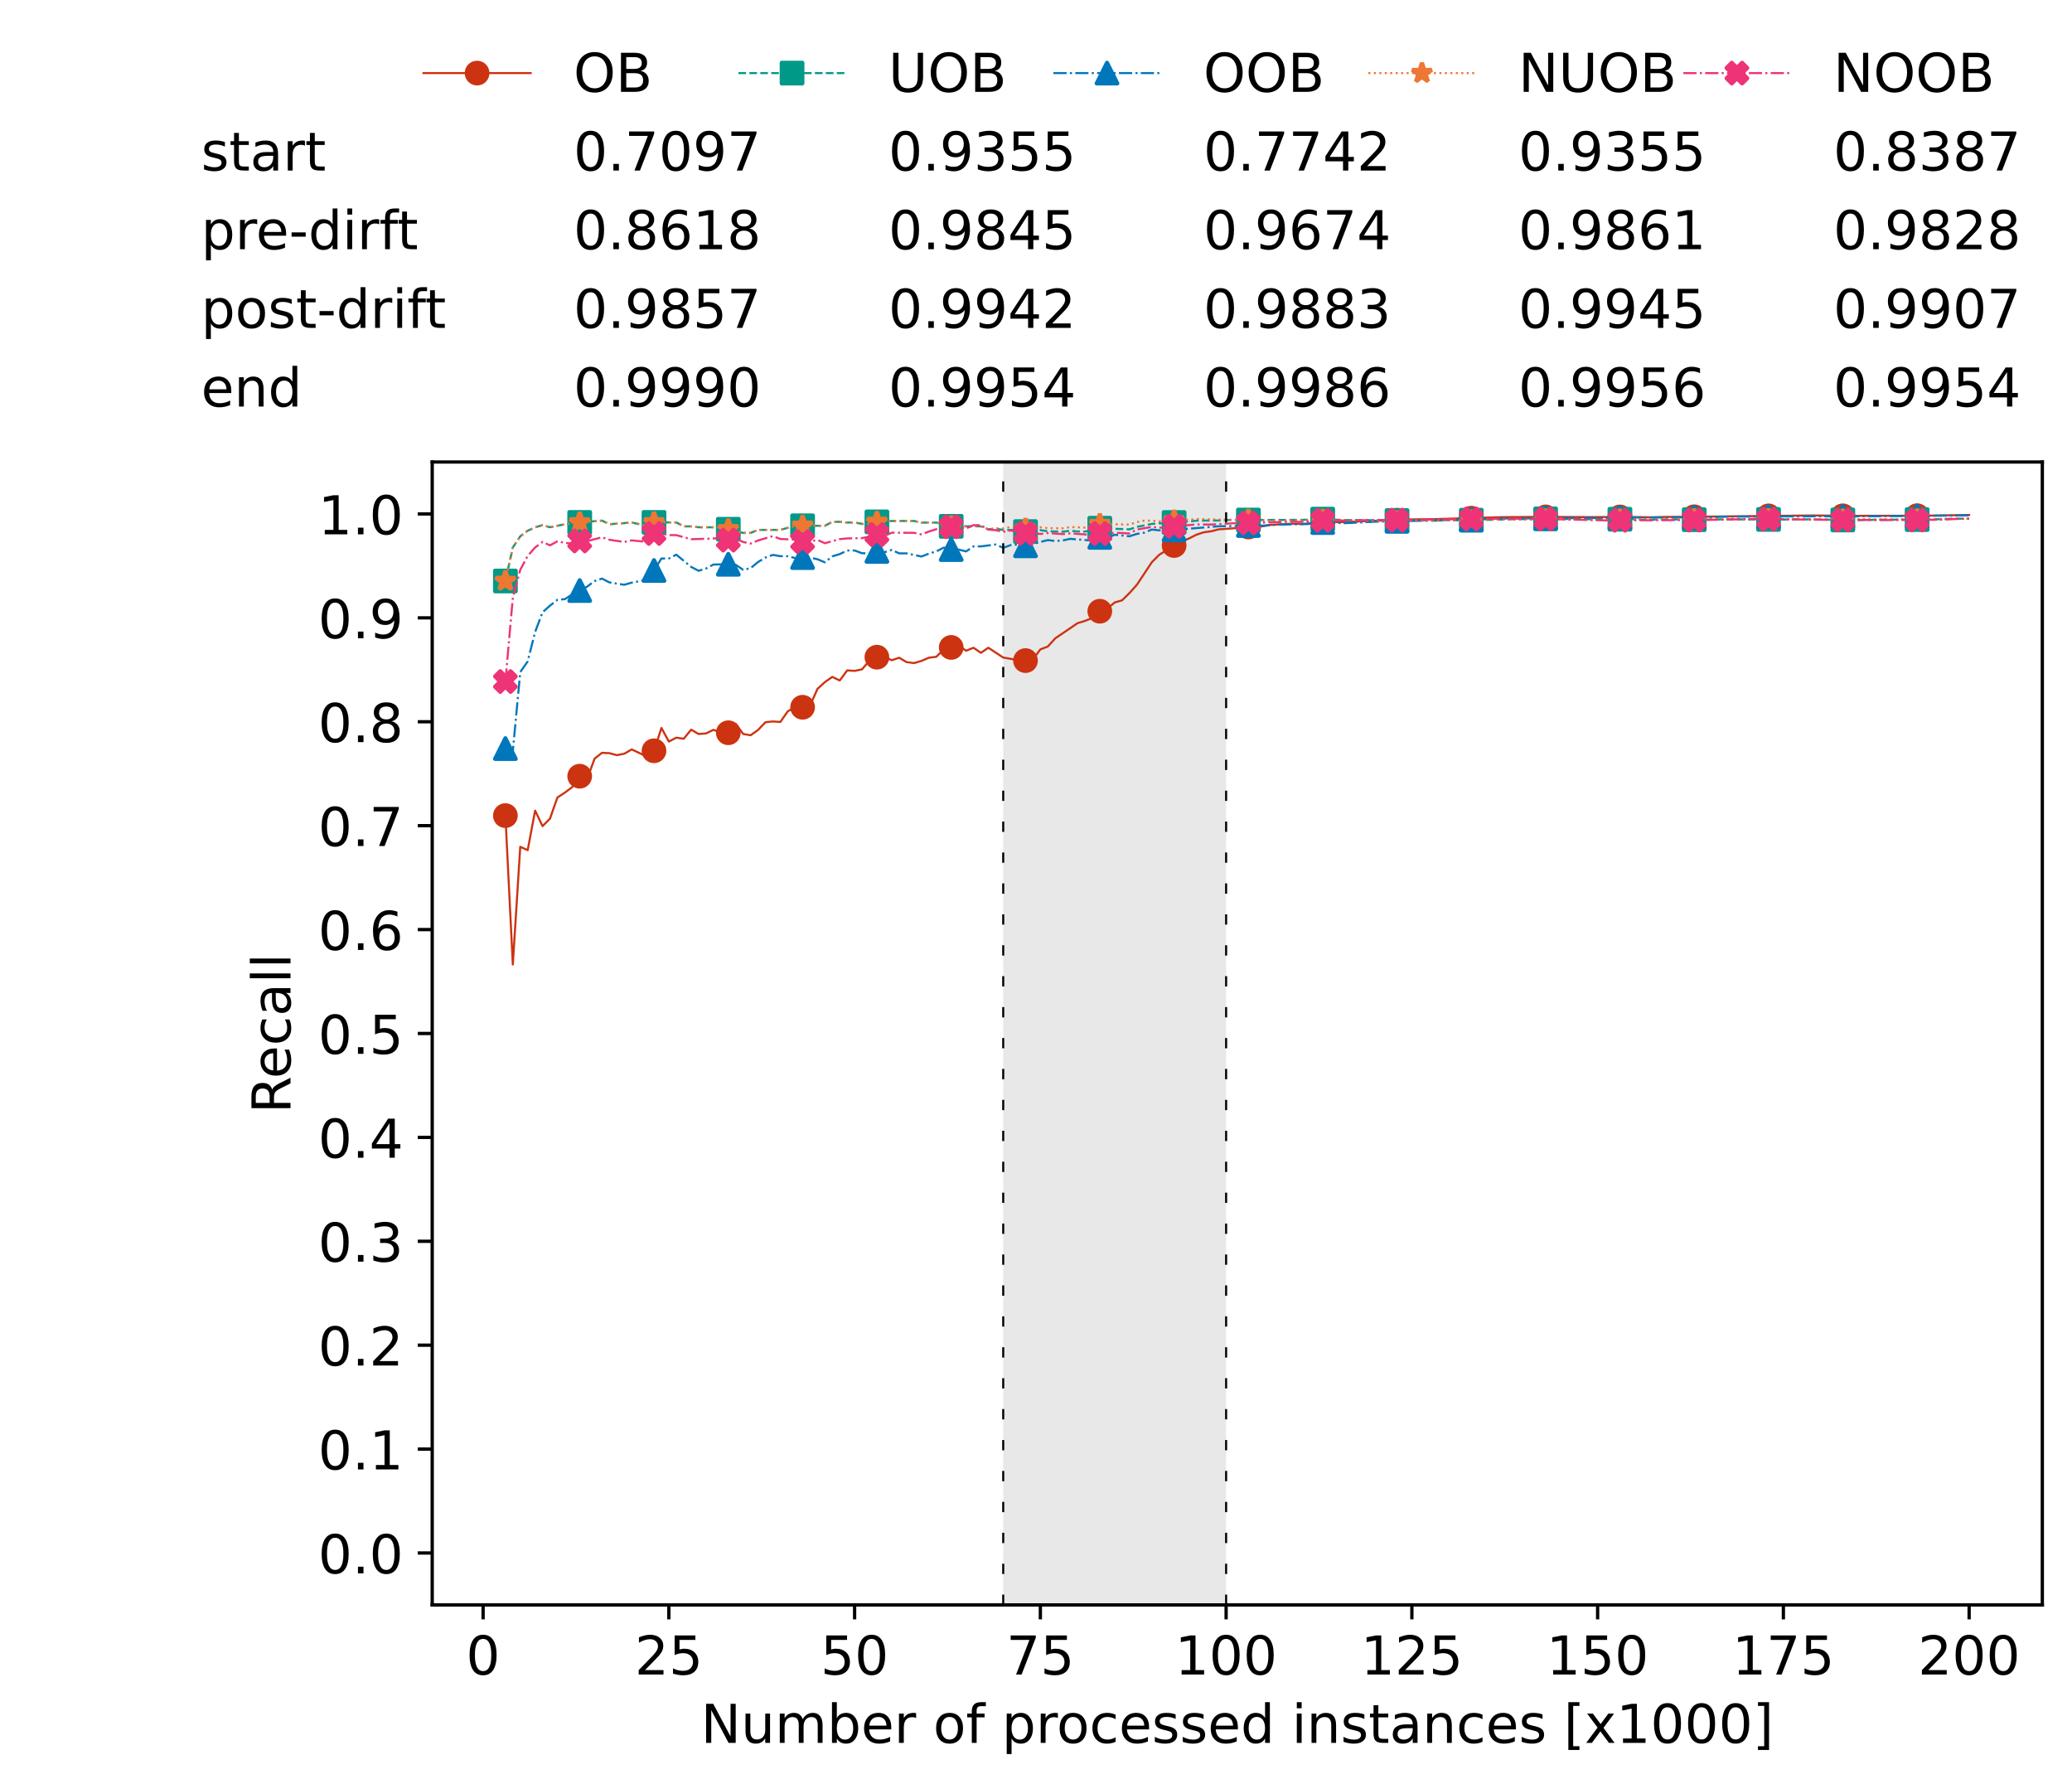 <?xml version="1.0" encoding="utf-8" standalone="no"?>
<!DOCTYPE svg PUBLIC "-//W3C//DTD SVG 1.1//EN"
  "http://www.w3.org/Graphics/SVG/1.1/DTD/svg11.dtd">
<!-- Created with matplotlib (https://matplotlib.org/) -->
<svg height="432.615pt" version="1.1" viewBox="0 0 502.65 432.615" width="502.65pt" xmlns="http://www.w3.org/2000/svg" xmlns:xlink="http://www.w3.org/1999/xlink">
 <defs>
  <style type="text/css">*{stroke-linecap:butt;stroke-linejoin:round;}</style>
 </defs>
 <g id="figure_1">
  <g id="patch_1">
   <path d="M 0 432.615 
L 502.65 432.615 
L 502.65 0 
L 0 0 
z
" style="fill:#ffffff;"/>
  </g>
  <g id="axes_1">
   <g id="patch_2">
    <path d="M 104.85 389.252 
L 495.45 389.252 
L 495.45 112.052 
L 104.85 112.052 
z
" style="fill:#ffffff;"/>
   </g>
   <g id="patch_3">
    <path clip-path="url(#p5fe0d0d836)" d="M 297.446 389.252 
L 297.446 112.052 
L 243.372 112.052 
L 243.372 389.252 
z
" style="fill:#d3d3d3;opacity:0.5;"/>
   </g>
   <g id="matplotlib.axis_1">
    <g id="xtick_1">
     <g id="line2d_1">
      <defs>
       <path d="M 0 0 
L 0 3.5 
" id="mee4466879d" style="stroke:#000000;stroke-width:0.8;"/>
      </defs>
      <g>
       <use style="stroke:#000000;stroke-width:0.8;" x="117.197" xlink:href="#mee4466879d" y="389.252"/>
      </g>
     </g>
     <g id="text_1">
      <!-- 0 -->
      <g transform="translate(113.061 406.13)scale(0.13 -0.13)">
       <defs>
        <path d="M 31.781 66.406 
Q 24.172 66.406 20.328 58.906 
Q 16.5 51.422 16.5 36.375 
Q 16.5 21.391 20.328 13.891 
Q 24.172 6.391 31.781 6.391 
Q 39.453 6.391 43.281 13.891 
Q 47.125 21.391 47.125 36.375 
Q 47.125 51.422 43.281 58.906 
Q 39.453 66.406 31.781 66.406 
z
M 31.781 74.219 
Q 44.047 74.219 50.516 64.516 
Q 56.984 54.828 56.984 36.375 
Q 56.984 17.969 50.516 8.266 
Q 44.047 -1.422 31.781 -1.422 
Q 19.531 -1.422 13.062 8.266 
Q 6.594 17.969 6.594 36.375 
Q 6.594 54.828 13.062 64.516 
Q 19.531 74.219 31.781 74.219 
z
" id="DejaVuSans-48"/>
       </defs>
       <use xlink:href="#DejaVuSans-48"/>
      </g>
     </g>
    </g>
    <g id="xtick_2">
     <g id="line2d_2">
      <g>
       <use style="stroke:#000000;stroke-width:0.8;" x="162.259" xlink:href="#mee4466879d" y="389.252"/>
      </g>
     </g>
     <g id="text_2">
      <!-- 25 -->
      <g transform="translate(153.988 406.13)scale(0.13 -0.13)">
       <defs>
        <path d="M 19.188 8.297 
L 53.609 8.297 
L 53.609 0 
L 7.328 0 
L 7.328 8.297 
Q 12.938 14.109 22.625 23.891 
Q 32.328 33.688 34.812 36.531 
Q 39.547 41.844 41.422 45.531 
Q 43.312 49.219 43.312 52.781 
Q 43.312 58.594 39.234 62.25 
Q 35.156 65.922 28.609 65.922 
Q 23.969 65.922 18.812 64.312 
Q 13.672 62.703 7.812 59.422 
L 7.812 69.391 
Q 13.766 71.781 18.938 73 
Q 24.125 74.219 28.422 74.219 
Q 39.75 74.219 46.484 68.547 
Q 53.219 62.891 53.219 53.422 
Q 53.219 48.922 51.531 44.891 
Q 49.859 40.875 45.406 35.406 
Q 44.188 33.984 37.641 27.219 
Q 31.109 20.453 19.188 8.297 
z
" id="DejaVuSans-50"/>
        <path d="M 10.797 72.906 
L 49.516 72.906 
L 49.516 64.594 
L 19.828 64.594 
L 19.828 46.734 
Q 21.969 47.469 24.109 47.828 
Q 26.266 48.188 28.422 48.188 
Q 40.625 48.188 47.75 41.5 
Q 54.891 34.812 54.891 23.391 
Q 54.891 11.625 47.562 5.094 
Q 40.234 -1.422 26.906 -1.422 
Q 22.312 -1.422 17.547 -0.641 
Q 12.797 0.141 7.719 1.703 
L 7.719 11.625 
Q 12.109 9.234 16.797 8.062 
Q 21.484 6.891 26.703 6.891 
Q 35.156 6.891 40.078 11.328 
Q 45.016 15.766 45.016 23.391 
Q 45.016 31 40.078 35.438 
Q 35.156 39.891 26.703 39.891 
Q 22.75 39.891 18.812 39.016 
Q 14.891 38.141 10.797 36.281 
z
" id="DejaVuSans-53"/>
       </defs>
       <use xlink:href="#DejaVuSans-50"/>
       <use x="63.623" xlink:href="#DejaVuSans-53"/>
      </g>
     </g>
    </g>
    <g id="xtick_3">
     <g id="line2d_3">
      <g>
       <use style="stroke:#000000;stroke-width:0.8;" x="207.322" xlink:href="#mee4466879d" y="389.252"/>
      </g>
     </g>
     <g id="text_3">
      <!-- 50 -->
      <g transform="translate(199.05 406.13)scale(0.13 -0.13)">
       <use xlink:href="#DejaVuSans-53"/>
       <use x="63.623" xlink:href="#DejaVuSans-48"/>
      </g>
     </g>
    </g>
    <g id="xtick_4">
     <g id="line2d_4">
      <g>
       <use style="stroke:#000000;stroke-width:0.8;" x="252.384" xlink:href="#mee4466879d" y="389.252"/>
      </g>
     </g>
     <g id="text_4">
      <!-- 75 -->
      <g transform="translate(244.113 406.13)scale(0.13 -0.13)">
       <defs>
        <path d="M 8.203 72.906 
L 55.078 72.906 
L 55.078 68.703 
L 28.609 0 
L 18.312 0 
L 43.219 64.594 
L 8.203 64.594 
z
" id="DejaVuSans-55"/>
       </defs>
       <use xlink:href="#DejaVuSans-55"/>
       <use x="63.623" xlink:href="#DejaVuSans-53"/>
      </g>
     </g>
    </g>
    <g id="xtick_5">
     <g id="line2d_5">
      <g>
       <use style="stroke:#000000;stroke-width:0.8;" x="297.446" xlink:href="#mee4466879d" y="389.252"/>
      </g>
     </g>
     <g id="text_5">
      <!-- 100 -->
      <g transform="translate(285.039 406.13)scale(0.13 -0.13)">
       <defs>
        <path d="M 12.406 8.297 
L 28.516 8.297 
L 28.516 63.922 
L 10.984 60.406 
L 10.984 69.391 
L 28.422 72.906 
L 38.281 72.906 
L 38.281 8.297 
L 54.391 8.297 
L 54.391 0 
L 12.406 0 
z
" id="DejaVuSans-49"/>
       </defs>
       <use xlink:href="#DejaVuSans-49"/>
       <use x="63.623" xlink:href="#DejaVuSans-48"/>
       <use x="127.246" xlink:href="#DejaVuSans-48"/>
      </g>
     </g>
    </g>
    <g id="xtick_6">
     <g id="line2d_6">
      <g>
       <use style="stroke:#000000;stroke-width:0.8;" x="342.509" xlink:href="#mee4466879d" y="389.252"/>
      </g>
     </g>
     <g id="text_6">
      <!-- 125 -->
      <g transform="translate(330.102 406.13)scale(0.13 -0.13)">
       <use xlink:href="#DejaVuSans-49"/>
       <use x="63.623" xlink:href="#DejaVuSans-50"/>
       <use x="127.246" xlink:href="#DejaVuSans-53"/>
      </g>
     </g>
    </g>
    <g id="xtick_7">
     <g id="line2d_7">
      <g>
       <use style="stroke:#000000;stroke-width:0.8;" x="387.571" xlink:href="#mee4466879d" y="389.252"/>
      </g>
     </g>
     <g id="text_7">
      <!-- 150 -->
      <g transform="translate(375.164 406.13)scale(0.13 -0.13)">
       <use xlink:href="#DejaVuSans-49"/>
       <use x="63.623" xlink:href="#DejaVuSans-53"/>
       <use x="127.246" xlink:href="#DejaVuSans-48"/>
      </g>
     </g>
    </g>
    <g id="xtick_8">
     <g id="line2d_8">
      <g>
       <use style="stroke:#000000;stroke-width:0.8;" x="432.633" xlink:href="#mee4466879d" y="389.252"/>
      </g>
     </g>
     <g id="text_8">
      <!-- 175 -->
      <g transform="translate(420.226 406.13)scale(0.13 -0.13)">
       <use xlink:href="#DejaVuSans-49"/>
       <use x="63.623" xlink:href="#DejaVuSans-55"/>
       <use x="127.246" xlink:href="#DejaVuSans-53"/>
      </g>
     </g>
    </g>
    <g id="xtick_9">
     <g id="line2d_9">
      <g>
       <use style="stroke:#000000;stroke-width:0.8;" x="477.695" xlink:href="#mee4466879d" y="389.252"/>
      </g>
     </g>
     <g id="text_9">
      <!-- 200 -->
      <g transform="translate(465.289 406.13)scale(0.13 -0.13)">
       <use xlink:href="#DejaVuSans-50"/>
       <use x="63.623" xlink:href="#DejaVuSans-48"/>
       <use x="127.246" xlink:href="#DejaVuSans-48"/>
      </g>
     </g>
    </g>
    <g id="text_10">
     <!-- Number of processed instances [x1000] -->
     <g transform="translate(170.025 422.711)scale(0.13 -0.13)">
      <defs>
       <path d="M 9.812 72.906 
L 23.094 72.906 
L 55.422 11.922 
L 55.422 72.906 
L 64.984 72.906 
L 64.984 0 
L 51.703 0 
L 19.391 60.984 
L 19.391 0 
L 9.812 0 
z
" id="DejaVuSans-78"/>
       <path d="M 8.5 21.578 
L 8.5 54.688 
L 17.484 54.688 
L 17.484 21.922 
Q 17.484 14.156 20.5 10.266 
Q 23.531 6.391 29.594 6.391 
Q 36.859 6.391 41.078 11.031 
Q 45.312 15.672 45.312 23.688 
L 45.312 54.688 
L 54.297 54.688 
L 54.297 0 
L 45.312 0 
L 45.312 8.406 
Q 42.047 3.422 37.719 1 
Q 33.406 -1.422 27.688 -1.422 
Q 18.266 -1.422 13.375 4.438 
Q 8.5 10.297 8.5 21.578 
z
M 31.109 56 
z
" id="DejaVuSans-117"/>
       <path d="M 52 44.188 
Q 55.375 50.25 60.062 53.125 
Q 64.75 56 71.094 56 
Q 79.641 56 84.281 50.016 
Q 88.922 44.047 88.922 33.016 
L 88.922 0 
L 79.891 0 
L 79.891 32.719 
Q 79.891 40.578 77.094 44.375 
Q 74.312 48.188 68.609 48.188 
Q 61.625 48.188 57.562 43.547 
Q 53.516 38.922 53.516 30.906 
L 53.516 0 
L 44.484 0 
L 44.484 32.719 
Q 44.484 40.625 41.703 44.406 
Q 38.922 48.188 33.109 48.188 
Q 26.219 48.188 22.156 43.531 
Q 18.109 38.875 18.109 30.906 
L 18.109 0 
L 9.078 0 
L 9.078 54.688 
L 18.109 54.688 
L 18.109 46.188 
Q 21.188 51.219 25.484 53.609 
Q 29.781 56 35.688 56 
Q 41.656 56 45.828 52.969 
Q 50 49.953 52 44.188 
z
" id="DejaVuSans-109"/>
       <path d="M 48.688 27.297 
Q 48.688 37.203 44.609 42.844 
Q 40.531 48.484 33.406 48.484 
Q 26.266 48.484 22.188 42.844 
Q 18.109 37.203 18.109 27.297 
Q 18.109 17.391 22.188 11.75 
Q 26.266 6.109 33.406 6.109 
Q 40.531 6.109 44.609 11.75 
Q 48.688 17.391 48.688 27.297 
z
M 18.109 46.391 
Q 20.953 51.266 25.266 53.625 
Q 29.594 56 35.594 56 
Q 45.562 56 51.781 48.094 
Q 58.016 40.188 58.016 27.297 
Q 58.016 14.406 51.781 6.484 
Q 45.562 -1.422 35.594 -1.422 
Q 29.594 -1.422 25.266 0.953 
Q 20.953 3.328 18.109 8.203 
L 18.109 0 
L 9.078 0 
L 9.078 75.984 
L 18.109 75.984 
z
" id="DejaVuSans-98"/>
       <path d="M 56.203 29.594 
L 56.203 25.203 
L 14.891 25.203 
Q 15.484 15.922 20.484 11.062 
Q 25.484 6.203 34.422 6.203 
Q 39.594 6.203 44.453 7.469 
Q 49.312 8.734 54.109 11.281 
L 54.109 2.781 
Q 49.266 0.734 44.188 -0.344 
Q 39.109 -1.422 33.891 -1.422 
Q 20.797 -1.422 13.156 6.188 
Q 5.516 13.812 5.516 26.812 
Q 5.516 40.234 12.766 48.109 
Q 20.016 56 32.328 56 
Q 43.359 56 49.781 48.891 
Q 56.203 41.797 56.203 29.594 
z
M 47.219 32.234 
Q 47.125 39.594 43.094 43.984 
Q 39.062 48.391 32.422 48.391 
Q 24.906 48.391 20.391 44.141 
Q 15.875 39.891 15.188 32.172 
z
" id="DejaVuSans-101"/>
       <path d="M 41.109 46.297 
Q 39.594 47.172 37.812 47.578 
Q 36.031 48 33.891 48 
Q 26.266 48 22.188 43.047 
Q 18.109 38.094 18.109 28.812 
L 18.109 0 
L 9.078 0 
L 9.078 54.688 
L 18.109 54.688 
L 18.109 46.188 
Q 20.953 51.172 25.484 53.578 
Q 30.031 56 36.531 56 
Q 37.453 56 38.578 55.875 
Q 39.703 55.766 41.062 55.516 
z
" id="DejaVuSans-114"/>
       <path id="DejaVuSans-32"/>
       <path d="M 30.609 48.391 
Q 23.391 48.391 19.188 42.75 
Q 14.984 37.109 14.984 27.297 
Q 14.984 17.484 19.156 11.844 
Q 23.344 6.203 30.609 6.203 
Q 37.797 6.203 41.984 11.859 
Q 46.188 17.531 46.188 27.297 
Q 46.188 37.016 41.984 42.703 
Q 37.797 48.391 30.609 48.391 
z
M 30.609 56 
Q 42.328 56 49.016 48.375 
Q 55.719 40.766 55.719 27.297 
Q 55.719 13.875 49.016 6.219 
Q 42.328 -1.422 30.609 -1.422 
Q 18.844 -1.422 12.172 6.219 
Q 5.516 13.875 5.516 27.297 
Q 5.516 40.766 12.172 48.375 
Q 18.844 56 30.609 56 
z
" id="DejaVuSans-111"/>
       <path d="M 37.109 75.984 
L 37.109 68.5 
L 28.516 68.5 
Q 23.688 68.5 21.797 66.547 
Q 19.922 64.594 19.922 59.516 
L 19.922 54.688 
L 34.719 54.688 
L 34.719 47.703 
L 19.922 47.703 
L 19.922 0 
L 10.891 0 
L 10.891 47.703 
L 2.297 47.703 
L 2.297 54.688 
L 10.891 54.688 
L 10.891 58.5 
Q 10.891 67.625 15.141 71.797 
Q 19.391 75.984 28.609 75.984 
z
" id="DejaVuSans-102"/>
       <path d="M 18.109 8.203 
L 18.109 -20.797 
L 9.078 -20.797 
L 9.078 54.688 
L 18.109 54.688 
L 18.109 46.391 
Q 20.953 51.266 25.266 53.625 
Q 29.594 56 35.594 56 
Q 45.562 56 51.781 48.094 
Q 58.016 40.188 58.016 27.297 
Q 58.016 14.406 51.781 6.484 
Q 45.562 -1.422 35.594 -1.422 
Q 29.594 -1.422 25.266 0.953 
Q 20.953 3.328 18.109 8.203 
z
M 48.688 27.297 
Q 48.688 37.203 44.609 42.844 
Q 40.531 48.484 33.406 48.484 
Q 26.266 48.484 22.188 42.844 
Q 18.109 37.203 18.109 27.297 
Q 18.109 17.391 22.188 11.75 
Q 26.266 6.109 33.406 6.109 
Q 40.531 6.109 44.609 11.75 
Q 48.688 17.391 48.688 27.297 
z
" id="DejaVuSans-112"/>
       <path d="M 48.781 52.594 
L 48.781 44.188 
Q 44.969 46.297 41.141 47.344 
Q 37.312 48.391 33.406 48.391 
Q 24.656 48.391 19.812 42.844 
Q 14.984 37.312 14.984 27.297 
Q 14.984 17.281 19.812 11.734 
Q 24.656 6.203 33.406 6.203 
Q 37.312 6.203 41.141 7.25 
Q 44.969 8.297 48.781 10.406 
L 48.781 2.094 
Q 45.016 0.344 40.984 -0.531 
Q 36.969 -1.422 32.422 -1.422 
Q 20.062 -1.422 12.781 6.344 
Q 5.516 14.109 5.516 27.297 
Q 5.516 40.672 12.859 48.328 
Q 20.219 56 33.016 56 
Q 37.156 56 41.109 55.141 
Q 45.062 54.297 48.781 52.594 
z
" id="DejaVuSans-99"/>
       <path d="M 44.281 53.078 
L 44.281 44.578 
Q 40.484 46.531 36.375 47.5 
Q 32.281 48.484 27.875 48.484 
Q 21.188 48.484 17.844 46.438 
Q 14.5 44.391 14.5 40.281 
Q 14.5 37.156 16.891 35.375 
Q 19.281 33.594 26.516 31.984 
L 29.594 31.297 
Q 39.156 29.25 43.188 25.516 
Q 47.219 21.781 47.219 15.094 
Q 47.219 7.469 41.188 3.016 
Q 35.156 -1.422 24.609 -1.422 
Q 20.219 -1.422 15.453 -0.562 
Q 10.688 0.297 5.422 2 
L 5.422 11.281 
Q 10.406 8.688 15.234 7.391 
Q 20.062 6.109 24.812 6.109 
Q 31.156 6.109 34.562 8.281 
Q 37.984 10.453 37.984 14.406 
Q 37.984 18.062 35.516 20.016 
Q 33.062 21.969 24.703 23.781 
L 21.578 24.516 
Q 13.234 26.266 9.516 29.906 
Q 5.812 33.547 5.812 39.891 
Q 5.812 47.609 11.281 51.797 
Q 16.75 56 26.812 56 
Q 31.781 56 36.172 55.266 
Q 40.578 54.547 44.281 53.078 
z
" id="DejaVuSans-115"/>
       <path d="M 45.406 46.391 
L 45.406 75.984 
L 54.391 75.984 
L 54.391 0 
L 45.406 0 
L 45.406 8.203 
Q 42.578 3.328 38.25 0.953 
Q 33.938 -1.422 27.875 -1.422 
Q 17.969 -1.422 11.734 6.484 
Q 5.516 14.406 5.516 27.297 
Q 5.516 40.188 11.734 48.094 
Q 17.969 56 27.875 56 
Q 33.938 56 38.25 53.625 
Q 42.578 51.266 45.406 46.391 
z
M 14.797 27.297 
Q 14.797 17.391 18.875 11.75 
Q 22.953 6.109 30.078 6.109 
Q 37.203 6.109 41.297 11.75 
Q 45.406 17.391 45.406 27.297 
Q 45.406 37.203 41.297 42.844 
Q 37.203 48.484 30.078 48.484 
Q 22.953 48.484 18.875 42.844 
Q 14.797 37.203 14.797 27.297 
z
" id="DejaVuSans-100"/>
       <path d="M 9.422 54.688 
L 18.406 54.688 
L 18.406 0 
L 9.422 0 
z
M 9.422 75.984 
L 18.406 75.984 
L 18.406 64.594 
L 9.422 64.594 
z
" id="DejaVuSans-105"/>
       <path d="M 54.891 33.016 
L 54.891 0 
L 45.906 0 
L 45.906 32.719 
Q 45.906 40.484 42.875 44.328 
Q 39.844 48.188 33.797 48.188 
Q 26.516 48.188 22.312 43.547 
Q 18.109 38.922 18.109 30.906 
L 18.109 0 
L 9.078 0 
L 9.078 54.688 
L 18.109 54.688 
L 18.109 46.188 
Q 21.344 51.125 25.703 53.562 
Q 30.078 56 35.797 56 
Q 45.219 56 50.047 50.172 
Q 54.891 44.344 54.891 33.016 
z
" id="DejaVuSans-110"/>
       <path d="M 18.312 70.219 
L 18.312 54.688 
L 36.812 54.688 
L 36.812 47.703 
L 18.312 47.703 
L 18.312 18.016 
Q 18.312 11.328 20.141 9.422 
Q 21.969 7.516 27.594 7.516 
L 36.812 7.516 
L 36.812 0 
L 27.594 0 
Q 17.188 0 13.234 3.875 
Q 9.281 7.766 9.281 18.016 
L 9.281 47.703 
L 2.688 47.703 
L 2.688 54.688 
L 9.281 54.688 
L 9.281 70.219 
z
" id="DejaVuSans-116"/>
       <path d="M 34.281 27.484 
Q 23.391 27.484 19.188 25 
Q 14.984 22.516 14.984 16.5 
Q 14.984 11.719 18.141 8.906 
Q 21.297 6.109 26.703 6.109 
Q 34.188 6.109 38.703 11.406 
Q 43.219 16.703 43.219 25.484 
L 43.219 27.484 
z
M 52.203 31.203 
L 52.203 0 
L 43.219 0 
L 43.219 8.297 
Q 40.141 3.328 35.547 0.953 
Q 30.953 -1.422 24.312 -1.422 
Q 15.922 -1.422 10.953 3.297 
Q 6 8.016 6 15.922 
Q 6 25.141 12.172 29.828 
Q 18.359 34.516 30.609 34.516 
L 43.219 34.516 
L 43.219 35.406 
Q 43.219 41.609 39.141 45 
Q 35.062 48.391 27.688 48.391 
Q 23 48.391 18.547 47.266 
Q 14.109 46.141 10.016 43.891 
L 10.016 52.203 
Q 14.938 54.109 19.578 55.047 
Q 24.219 56 28.609 56 
Q 40.484 56 46.344 49.844 
Q 52.203 43.703 52.203 31.203 
z
" id="DejaVuSans-97"/>
       <path d="M 8.594 75.984 
L 29.297 75.984 
L 29.297 69 
L 17.578 69 
L 17.578 -6.203 
L 29.297 -6.203 
L 29.297 -13.188 
L 8.594 -13.188 
z
" id="DejaVuSans-91"/>
       <path d="M 54.891 54.688 
L 35.109 28.078 
L 55.906 0 
L 45.312 0 
L 29.391 21.484 
L 13.484 0 
L 2.875 0 
L 24.125 28.609 
L 4.688 54.688 
L 15.281 54.688 
L 29.781 35.203 
L 44.281 54.688 
z
" id="DejaVuSans-120"/>
       <path d="M 30.422 75.984 
L 30.422 -13.188 
L 9.719 -13.188 
L 9.719 -6.203 
L 21.391 -6.203 
L 21.391 69 
L 9.719 69 
L 9.719 75.984 
z
" id="DejaVuSans-93"/>
      </defs>
      <use xlink:href="#DejaVuSans-78"/>
      <use x="74.805" xlink:href="#DejaVuSans-117"/>
      <use x="138.184" xlink:href="#DejaVuSans-109"/>
      <use x="235.596" xlink:href="#DejaVuSans-98"/>
      <use x="299.072" xlink:href="#DejaVuSans-101"/>
      <use x="360.596" xlink:href="#DejaVuSans-114"/>
      <use x="401.709" xlink:href="#DejaVuSans-32"/>
      <use x="433.496" xlink:href="#DejaVuSans-111"/>
      <use x="494.678" xlink:href="#DejaVuSans-102"/>
      <use x="529.883" xlink:href="#DejaVuSans-32"/>
      <use x="561.67" xlink:href="#DejaVuSans-112"/>
      <use x="625.146" xlink:href="#DejaVuSans-114"/>
      <use x="664.01" xlink:href="#DejaVuSans-111"/>
      <use x="725.191" xlink:href="#DejaVuSans-99"/>
      <use x="780.172" xlink:href="#DejaVuSans-101"/>
      <use x="841.695" xlink:href="#DejaVuSans-115"/>
      <use x="893.795" xlink:href="#DejaVuSans-115"/>
      <use x="945.895" xlink:href="#DejaVuSans-101"/>
      <use x="1007.418" xlink:href="#DejaVuSans-100"/>
      <use x="1070.895" xlink:href="#DejaVuSans-32"/>
      <use x="1102.682" xlink:href="#DejaVuSans-105"/>
      <use x="1130.465" xlink:href="#DejaVuSans-110"/>
      <use x="1193.844" xlink:href="#DejaVuSans-115"/>
      <use x="1245.943" xlink:href="#DejaVuSans-116"/>
      <use x="1285.152" xlink:href="#DejaVuSans-97"/>
      <use x="1346.432" xlink:href="#DejaVuSans-110"/>
      <use x="1409.811" xlink:href="#DejaVuSans-99"/>
      <use x="1464.791" xlink:href="#DejaVuSans-101"/>
      <use x="1526.314" xlink:href="#DejaVuSans-115"/>
      <use x="1578.414" xlink:href="#DejaVuSans-32"/>
      <use x="1610.201" xlink:href="#DejaVuSans-91"/>
      <use x="1649.215" xlink:href="#DejaVuSans-120"/>
      <use x="1708.395" xlink:href="#DejaVuSans-49"/>
      <use x="1772.018" xlink:href="#DejaVuSans-48"/>
      <use x="1835.641" xlink:href="#DejaVuSans-48"/>
      <use x="1899.264" xlink:href="#DejaVuSans-48"/>
      <use x="1962.887" xlink:href="#DejaVuSans-93"/>
     </g>
    </g>
   </g>
   <g id="matplotlib.axis_2">
    <g id="ytick_1">
     <g id="line2d_10">
      <defs>
       <path d="M 0 0 
L -3.5 0 
" id="m4b59fe5edc" style="stroke:#000000;stroke-width:0.8;"/>
      </defs>
      <g>
       <use style="stroke:#000000;stroke-width:0.8;" x="104.85" xlink:href="#m4b59fe5edc" y="376.652"/>
      </g>
     </g>
     <g id="text_11">
      <!-- 0.0 -->
      <g transform="translate(77.176 381.591)scale(0.13 -0.13)">
       <defs>
        <path d="M 10.688 12.406 
L 21 12.406 
L 21 0 
L 10.688 0 
z
" id="DejaVuSans-46"/>
       </defs>
       <use xlink:href="#DejaVuSans-48"/>
       <use x="63.623" xlink:href="#DejaVuSans-46"/>
       <use x="95.41" xlink:href="#DejaVuSans-48"/>
      </g>
     </g>
    </g>
    <g id="ytick_2">
     <g id="line2d_11">
      <g>
       <use style="stroke:#000000;stroke-width:0.8;" x="104.85" xlink:href="#m4b59fe5edc" y="351.452"/>
      </g>
     </g>
     <g id="text_12">
      <!-- 0.1 -->
      <g transform="translate(77.176 356.391)scale(0.13 -0.13)">
       <use xlink:href="#DejaVuSans-48"/>
       <use x="63.623" xlink:href="#DejaVuSans-46"/>
       <use x="95.41" xlink:href="#DejaVuSans-49"/>
      </g>
     </g>
    </g>
    <g id="ytick_3">
     <g id="line2d_12">
      <g>
       <use style="stroke:#000000;stroke-width:0.8;" x="104.85" xlink:href="#m4b59fe5edc" y="326.252"/>
      </g>
     </g>
     <g id="text_13">
      <!-- 0.2 -->
      <g transform="translate(77.176 331.191)scale(0.13 -0.13)">
       <use xlink:href="#DejaVuSans-48"/>
       <use x="63.623" xlink:href="#DejaVuSans-46"/>
       <use x="95.41" xlink:href="#DejaVuSans-50"/>
      </g>
     </g>
    </g>
    <g id="ytick_4">
     <g id="line2d_13">
      <g>
       <use style="stroke:#000000;stroke-width:0.8;" x="104.85" xlink:href="#m4b59fe5edc" y="301.052"/>
      </g>
     </g>
     <g id="text_14">
      <!-- 0.3 -->
      <g transform="translate(77.176 305.991)scale(0.13 -0.13)">
       <defs>
        <path d="M 40.578 39.312 
Q 47.656 37.797 51.625 33 
Q 55.609 28.219 55.609 21.188 
Q 55.609 10.406 48.188 4.484 
Q 40.766 -1.422 27.094 -1.422 
Q 22.516 -1.422 17.656 -0.516 
Q 12.797 0.391 7.625 2.203 
L 7.625 11.719 
Q 11.719 9.328 16.594 8.109 
Q 21.484 6.891 26.812 6.891 
Q 36.078 6.891 40.938 10.547 
Q 45.797 14.203 45.797 21.188 
Q 45.797 27.641 41.281 31.266 
Q 36.766 34.906 28.719 34.906 
L 20.219 34.906 
L 20.219 43.016 
L 29.109 43.016 
Q 36.375 43.016 40.234 45.922 
Q 44.094 48.828 44.094 54.297 
Q 44.094 59.906 40.109 62.906 
Q 36.141 65.922 28.719 65.922 
Q 24.656 65.922 20.016 65.031 
Q 15.375 64.156 9.812 62.312 
L 9.812 71.094 
Q 15.438 72.656 20.344 73.438 
Q 25.25 74.219 29.594 74.219 
Q 40.828 74.219 47.359 69.109 
Q 53.906 64.016 53.906 55.328 
Q 53.906 49.266 50.438 45.094 
Q 46.969 40.922 40.578 39.312 
z
" id="DejaVuSans-51"/>
       </defs>
       <use xlink:href="#DejaVuSans-48"/>
       <use x="63.623" xlink:href="#DejaVuSans-46"/>
       <use x="95.41" xlink:href="#DejaVuSans-51"/>
      </g>
     </g>
    </g>
    <g id="ytick_5">
     <g id="line2d_14">
      <g>
       <use style="stroke:#000000;stroke-width:0.8;" x="104.85" xlink:href="#m4b59fe5edc" y="275.852"/>
      </g>
     </g>
     <g id="text_15">
      <!-- 0.4 -->
      <g transform="translate(77.176 280.791)scale(0.13 -0.13)">
       <defs>
        <path d="M 37.797 64.312 
L 12.891 25.391 
L 37.797 25.391 
z
M 35.203 72.906 
L 47.609 72.906 
L 47.609 25.391 
L 58.016 25.391 
L 58.016 17.188 
L 47.609 17.188 
L 47.609 0 
L 37.797 0 
L 37.797 17.188 
L 4.891 17.188 
L 4.891 26.703 
z
" id="DejaVuSans-52"/>
       </defs>
       <use xlink:href="#DejaVuSans-48"/>
       <use x="63.623" xlink:href="#DejaVuSans-46"/>
       <use x="95.41" xlink:href="#DejaVuSans-52"/>
      </g>
     </g>
    </g>
    <g id="ytick_6">
     <g id="line2d_15">
      <g>
       <use style="stroke:#000000;stroke-width:0.8;" x="104.85" xlink:href="#m4b59fe5edc" y="250.652"/>
      </g>
     </g>
     <g id="text_16">
      <!-- 0.5 -->
      <g transform="translate(77.176 255.591)scale(0.13 -0.13)">
       <use xlink:href="#DejaVuSans-48"/>
       <use x="63.623" xlink:href="#DejaVuSans-46"/>
       <use x="95.41" xlink:href="#DejaVuSans-53"/>
      </g>
     </g>
    </g>
    <g id="ytick_7">
     <g id="line2d_16">
      <g>
       <use style="stroke:#000000;stroke-width:0.8;" x="104.85" xlink:href="#m4b59fe5edc" y="225.452"/>
      </g>
     </g>
     <g id="text_17">
      <!-- 0.6 -->
      <g transform="translate(77.176 230.391)scale(0.13 -0.13)">
       <defs>
        <path d="M 33.016 40.375 
Q 26.375 40.375 22.484 35.828 
Q 18.609 31.297 18.609 23.391 
Q 18.609 15.531 22.484 10.953 
Q 26.375 6.391 33.016 6.391 
Q 39.656 6.391 43.531 10.953 
Q 47.406 15.531 47.406 23.391 
Q 47.406 31.297 43.531 35.828 
Q 39.656 40.375 33.016 40.375 
z
M 52.594 71.297 
L 52.594 62.312 
Q 48.875 64.062 45.094 64.984 
Q 41.312 65.922 37.594 65.922 
Q 27.828 65.922 22.672 59.328 
Q 17.531 52.734 16.797 39.406 
Q 19.672 43.656 24.016 45.922 
Q 28.375 48.188 33.594 48.188 
Q 44.578 48.188 50.953 41.516 
Q 57.328 34.859 57.328 23.391 
Q 57.328 12.156 50.688 5.359 
Q 44.047 -1.422 33.016 -1.422 
Q 20.359 -1.422 13.672 8.266 
Q 6.984 17.969 6.984 36.375 
Q 6.984 53.656 15.188 63.938 
Q 23.391 74.219 37.203 74.219 
Q 40.922 74.219 44.703 73.484 
Q 48.484 72.75 52.594 71.297 
z
" id="DejaVuSans-54"/>
       </defs>
       <use xlink:href="#DejaVuSans-48"/>
       <use x="63.623" xlink:href="#DejaVuSans-46"/>
       <use x="95.41" xlink:href="#DejaVuSans-54"/>
      </g>
     </g>
    </g>
    <g id="ytick_8">
     <g id="line2d_17">
      <g>
       <use style="stroke:#000000;stroke-width:0.8;" x="104.85" xlink:href="#m4b59fe5edc" y="200.252"/>
      </g>
     </g>
     <g id="text_18">
      <!-- 0.7 -->
      <g transform="translate(77.176 205.191)scale(0.13 -0.13)">
       <use xlink:href="#DejaVuSans-48"/>
       <use x="63.623" xlink:href="#DejaVuSans-46"/>
       <use x="95.41" xlink:href="#DejaVuSans-55"/>
      </g>
     </g>
    </g>
    <g id="ytick_9">
     <g id="line2d_18">
      <g>
       <use style="stroke:#000000;stroke-width:0.8;" x="104.85" xlink:href="#m4b59fe5edc" y="175.052"/>
      </g>
     </g>
     <g id="text_19">
      <!-- 0.8 -->
      <g transform="translate(77.176 179.991)scale(0.13 -0.13)">
       <defs>
        <path d="M 31.781 34.625 
Q 24.75 34.625 20.719 30.859 
Q 16.703 27.094 16.703 20.516 
Q 16.703 13.922 20.719 10.156 
Q 24.75 6.391 31.781 6.391 
Q 38.812 6.391 42.859 10.172 
Q 46.922 13.969 46.922 20.516 
Q 46.922 27.094 42.891 30.859 
Q 38.875 34.625 31.781 34.625 
z
M 21.922 38.812 
Q 15.578 40.375 12.031 44.719 
Q 8.5 49.078 8.5 55.328 
Q 8.5 64.062 14.719 69.141 
Q 20.953 74.219 31.781 74.219 
Q 42.672 74.219 48.875 69.141 
Q 55.078 64.062 55.078 55.328 
Q 55.078 49.078 51.531 44.719 
Q 48 40.375 41.703 38.812 
Q 48.828 37.156 52.797 32.312 
Q 56.781 27.484 56.781 20.516 
Q 56.781 9.906 50.312 4.234 
Q 43.844 -1.422 31.781 -1.422 
Q 19.734 -1.422 13.25 4.234 
Q 6.781 9.906 6.781 20.516 
Q 6.781 27.484 10.781 32.312 
Q 14.797 37.156 21.922 38.812 
z
M 18.312 54.391 
Q 18.312 48.734 21.844 45.562 
Q 25.391 42.391 31.781 42.391 
Q 38.141 42.391 41.719 45.562 
Q 45.312 48.734 45.312 54.391 
Q 45.312 60.062 41.719 63.234 
Q 38.141 66.406 31.781 66.406 
Q 25.391 66.406 21.844 63.234 
Q 18.312 60.062 18.312 54.391 
z
" id="DejaVuSans-56"/>
       </defs>
       <use xlink:href="#DejaVuSans-48"/>
       <use x="63.623" xlink:href="#DejaVuSans-46"/>
       <use x="95.41" xlink:href="#DejaVuSans-56"/>
      </g>
     </g>
    </g>
    <g id="ytick_10">
     <g id="line2d_19">
      <g>
       <use style="stroke:#000000;stroke-width:0.8;" x="104.85" xlink:href="#m4b59fe5edc" y="149.852"/>
      </g>
     </g>
     <g id="text_20">
      <!-- 0.9 -->
      <g transform="translate(77.176 154.791)scale(0.13 -0.13)">
       <defs>
        <path d="M 10.984 1.516 
L 10.984 10.5 
Q 14.703 8.734 18.5 7.812 
Q 22.312 6.891 25.984 6.891 
Q 35.75 6.891 40.891 13.453 
Q 46.047 20.016 46.781 33.406 
Q 43.953 29.203 39.594 26.953 
Q 35.25 24.703 29.984 24.703 
Q 19.047 24.703 12.672 31.312 
Q 6.297 37.938 6.297 49.422 
Q 6.297 60.641 12.938 67.422 
Q 19.578 74.219 30.609 74.219 
Q 43.266 74.219 49.922 64.516 
Q 56.594 54.828 56.594 36.375 
Q 56.594 19.141 48.406 8.859 
Q 40.234 -1.422 26.422 -1.422 
Q 22.703 -1.422 18.891 -0.688 
Q 15.094 0.047 10.984 1.516 
z
M 30.609 32.422 
Q 37.25 32.422 41.125 36.953 
Q 45.016 41.5 45.016 49.422 
Q 45.016 57.281 41.125 61.844 
Q 37.25 66.406 30.609 66.406 
Q 23.969 66.406 20.094 61.844 
Q 16.219 57.281 16.219 49.422 
Q 16.219 41.5 20.094 36.953 
Q 23.969 32.422 30.609 32.422 
z
" id="DejaVuSans-57"/>
       </defs>
       <use xlink:href="#DejaVuSans-48"/>
       <use x="63.623" xlink:href="#DejaVuSans-46"/>
       <use x="95.41" xlink:href="#DejaVuSans-57"/>
      </g>
     </g>
    </g>
    <g id="ytick_11">
     <g id="line2d_20">
      <g>
       <use style="stroke:#000000;stroke-width:0.8;" x="104.85" xlink:href="#m4b59fe5edc" y="124.652"/>
      </g>
     </g>
     <g id="text_21">
      <!-- 1.0 -->
      <g transform="translate(77.176 129.591)scale(0.13 -0.13)">
       <use xlink:href="#DejaVuSans-49"/>
       <use x="63.623" xlink:href="#DejaVuSans-46"/>
       <use x="95.41" xlink:href="#DejaVuSans-48"/>
      </g>
     </g>
    </g>
    <g id="text_22">
     <!-- Recall -->
     <g transform="translate(70.472 270.044)rotate(-90)scale(0.13 -0.13)">
      <defs>
       <path d="M 44.391 34.188 
Q 47.562 33.109 50.562 29.594 
Q 53.562 26.078 56.594 19.922 
L 66.609 0 
L 56 0 
L 46.688 18.703 
Q 43.062 26.031 39.672 28.422 
Q 36.281 30.812 30.422 30.812 
L 19.672 30.812 
L 19.672 0 
L 9.812 0 
L 9.812 72.906 
L 32.078 72.906 
Q 44.578 72.906 50.734 67.672 
Q 56.891 62.453 56.891 51.906 
Q 56.891 45.016 53.688 40.469 
Q 50.484 35.938 44.391 34.188 
z
M 19.672 64.797 
L 19.672 38.922 
L 32.078 38.922 
Q 39.203 38.922 42.844 42.219 
Q 46.484 45.516 46.484 51.906 
Q 46.484 58.297 42.844 61.547 
Q 39.203 64.797 32.078 64.797 
z
" id="DejaVuSans-82"/>
       <path d="M 9.422 75.984 
L 18.406 75.984 
L 18.406 0 
L 9.422 0 
z
" id="DejaVuSans-108"/>
      </defs>
      <use xlink:href="#DejaVuSans-82"/>
      <use x="64.982" xlink:href="#DejaVuSans-101"/>
      <use x="126.506" xlink:href="#DejaVuSans-99"/>
      <use x="181.486" xlink:href="#DejaVuSans-97"/>
      <use x="242.766" xlink:href="#DejaVuSans-108"/>
      <use x="270.549" xlink:href="#DejaVuSans-108"/>
     </g>
    </g>
   </g>
   <g id="line2d_21"/>
   <g id="line2d_22"/>
   <g id="line2d_23"/>
   <g id="line2d_24"/>
   <g id="line2d_25"/>
   <g id="line2d_26">
    <path clip-path="url(#p5fe0d0d836)" d="M 122.605 197.813 
L 124.407 233.925 
L 126.21 205.375 
L 128.012 206.195 
L 129.815 196.606 
L 131.617 200.364 
L 133.419 198.548 
L 135.222 193.419 
L 137.024 192.24 
L 138.827 190.881 
L 140.629 188.254 
L 142.432 188.954 
L 144.234 184.008 
L 146.037 182.581 
L 147.839 182.672 
L 149.642 183.154 
L 151.444 182.801 
L 153.247 181.758 
L 156.852 183.456 
L 158.654 182.089 
L 160.457 176.557 
L 162.259 179.847 
L 164.062 178.914 
L 165.864 179.172 
L 167.667 176.967 
L 169.469 178.017 
L 171.272 177.886 
L 173.074 177.01 
L 174.877 177.645 
L 176.679 177.717 
L 178.482 175.571 
L 180.284 178.01 
L 182.087 178.332 
L 183.889 177.047 
L 185.692 175.16 
L 187.494 174.974 
L 189.297 175.105 
L 191.099 172.526 
L 192.902 171.493 
L 194.704 171.535 
L 196.507 171.147 
L 198.309 167.07 
L 200.112 165.429 
L 201.914 164.172 
L 203.717 165.044 
L 205.519 162.594 
L 207.322 162.708 
L 209.124 162.333 
L 210.927 160.217 
L 212.729 159.391 
L 214.532 159.337 
L 216.334 160.129 
L 218.137 159.518 
L 219.939 160.594 
L 221.742 160.82 
L 223.544 160.29 
L 225.347 159.517 
L 227.149 159.29 
L 228.952 157.49 
L 232.557 156.542 
L 234.359 157.829 
L 236.162 157.103 
L 237.964 158.331 
L 239.767 157.099 
L 243.372 159.476 
L 246.976 160.109 
L 248.779 160.217 
L 250.581 159.916 
L 252.384 157.496 
L 254.186 156.811 
L 255.989 154.822 
L 261.396 151.147 
L 263.199 150.588 
L 265.001 149.881 
L 266.804 148.243 
L 268.606 147.624 
L 270.409 146.122 
L 272.211 145.596 
L 274.014 143.825 
L 275.816 141.804 
L 279.421 136.358 
L 281.224 134.548 
L 284.829 132.304 
L 286.631 131.3 
L 288.434 130.6 
L 290.236 129.682 
L 292.039 129.091 
L 293.841 128.855 
L 295.644 128.382 
L 306.459 127.62 
L 308.261 127.298 
L 313.669 127.007 
L 315.471 127.078 
L 317.274 126.974 
L 319.076 126.725 
L 320.879 126.609 
L 324.484 126.637 
L 326.286 126.638 
L 329.891 126.45 
L 333.496 126.326 
L 338.904 126.156 
L 342.509 125.976 
L 347.916 125.91 
L 364.138 125.43 
L 371.348 125.377 
L 374.953 125.365 
L 385.768 125.417 
L 394.781 125.378 
L 398.386 125.43 
L 400.188 125.469 
L 403.793 125.379 
L 411.003 125.339 
L 439.843 125.015 
L 448.856 125.106 
L 466.881 125.08 
L 472.288 124.99 
L 477.695 124.899 
L 477.695 124.899 
" style="fill:none;stroke:#cc3311;stroke-linecap:square;stroke-width:0.5;"/>
    <defs>
     <path d="M 0 2.5 
C 0.663 2.5 1.299 2.237 1.768 1.768 
C 2.237 1.299 2.5 0.663 2.5 0 
C 2.5 -0.663 2.237 -1.299 1.768 -1.768 
C 1.299 -2.237 0.663 -2.5 0 -2.5 
C -0.663 -2.5 -1.299 -2.237 -1.768 -1.768 
C -2.237 -1.299 -2.5 -0.663 -2.5 0 
C -2.5 0.663 -2.237 1.299 -1.768 1.768 
C -1.299 2.237 -0.663 2.5 0 2.5 
z
" id="m1a3a86f1e5" style="stroke:#cc3311;"/>
    </defs>
    <g clip-path="url(#p5fe0d0d836)">
     <use style="fill:#cc3311;stroke:#cc3311;" x="122.605" xlink:href="#m1a3a86f1e5" y="197.813"/>
     <use style="fill:#cc3311;stroke:#cc3311;" x="140.629" xlink:href="#m1a3a86f1e5" y="188.254"/>
     <use style="fill:#cc3311;stroke:#cc3311;" x="158.654" xlink:href="#m1a3a86f1e5" y="182.089"/>
     <use style="fill:#cc3311;stroke:#cc3311;" x="176.679" xlink:href="#m1a3a86f1e5" y="177.717"/>
     <use style="fill:#cc3311;stroke:#cc3311;" x="194.704" xlink:href="#m1a3a86f1e5" y="171.535"/>
     <use style="fill:#cc3311;stroke:#cc3311;" x="212.729" xlink:href="#m1a3a86f1e5" y="159.391"/>
     <use style="fill:#cc3311;stroke:#cc3311;" x="230.754" xlink:href="#m1a3a86f1e5" y="157.023"/>
     <use style="fill:#cc3311;stroke:#cc3311;" x="248.779" xlink:href="#m1a3a86f1e5" y="160.217"/>
     <use style="fill:#cc3311;stroke:#cc3311;" x="266.804" xlink:href="#m1a3a86f1e5" y="148.243"/>
     <use style="fill:#cc3311;stroke:#cc3311;" x="284.829" xlink:href="#m1a3a86f1e5" y="132.304"/>
     <use style="fill:#cc3311;stroke:#cc3311;" x="302.854" xlink:href="#m1a3a86f1e5" y="127.816"/>
     <use style="fill:#cc3311;stroke:#cc3311;" x="320.879" xlink:href="#m1a3a86f1e5" y="126.609"/>
     <use style="fill:#cc3311;stroke:#cc3311;" x="338.904" xlink:href="#m1a3a86f1e5" y="126.156"/>
     <use style="fill:#cc3311;stroke:#cc3311;" x="356.928" xlink:href="#m1a3a86f1e5" y="125.676"/>
     <use style="fill:#cc3311;stroke:#cc3311;" x="374.953" xlink:href="#m1a3a86f1e5" y="125.365"/>
     <use style="fill:#cc3311;stroke:#cc3311;" x="392.978" xlink:href="#m1a3a86f1e5" y="125.378"/>
     <use style="fill:#cc3311;stroke:#cc3311;" x="411.003" xlink:href="#m1a3a86f1e5" y="125.339"/>
     <use style="fill:#cc3311;stroke:#cc3311;" x="429.028" xlink:href="#m1a3a86f1e5" y="125.119"/>
     <use style="fill:#cc3311;stroke:#cc3311;" x="447.053" xlink:href="#m1a3a86f1e5" y="125.106"/>
     <use style="fill:#cc3311;stroke:#cc3311;" x="465.078" xlink:href="#m1a3a86f1e5" y="125.08"/>
    </g>
   </g>
   <g id="line2d_27"/>
   <g id="line2d_28"/>
   <g id="line2d_29"/>
   <g id="line2d_30"/>
   <g id="line2d_31">
    <path clip-path="url(#p5fe0d0d836)" d="M 122.605 140.91 
L 124.407 132.781 
L 126.21 130.071 
L 128.012 128.716 
L 129.815 127.903 
L 131.617 127.361 
L 133.419 127.874 
L 137.024 127.158 
L 140.629 126.703 
L 146.037 126.263 
L 147.839 127.144 
L 153.247 126.729 
L 156.852 127.513 
L 158.654 126.7 
L 164.062 126.7 
L 165.864 127.669 
L 167.667 127.669 
L 169.469 127.879 
L 174.877 127.879 
L 180.284 129.255 
L 182.087 129.255 
L 183.889 128.513 
L 189.297 128.513 
L 192.902 127.522 
L 200.112 127.522 
L 201.914 126.552 
L 203.717 126.552 
L 205.519 126.727 
L 207.322 126.727 
L 209.124 127.059 
L 210.927 127.059 
L 212.729 126.574 
L 216.334 126.356 
L 221.742 126.356 
L 223.544 126.738 
L 227.149 126.738 
L 230.754 127.655 
L 237.964 127.655 
L 239.767 128.375 
L 241.569 128.16 
L 243.372 128.566 
L 246.976 128.521 
L 248.779 128.927 
L 250.581 128.831 
L 252.384 128.582 
L 254.186 128.847 
L 257.791 128.956 
L 259.594 128.737 
L 261.396 128.897 
L 263.199 128.932 
L 266.804 128.108 
L 274.014 128.384 
L 275.816 127.78 
L 279.421 127.071 
L 281.224 126.902 
L 283.026 127.084 
L 284.829 126.729 
L 286.631 126.523 
L 288.434 126.497 
L 290.236 126.277 
L 295.644 126.245 
L 297.446 126.125 
L 315.471 126.085 
L 317.274 126.046 
L 319.076 125.89 
L 322.681 125.986 
L 326.286 126.139 
L 329.891 126.136 
L 338.904 126.247 
L 353.324 126.116 
L 356.928 126.168 
L 367.743 125.922 
L 374.953 125.846 
L 376.756 125.781 
L 382.163 125.91 
L 396.583 125.923 
L 400.188 126.118 
L 401.991 125.989 
L 414.608 126.002 
L 418.213 125.963 
L 423.621 125.975 
L 429.028 125.977 
L 432.633 126.015 
L 436.238 125.923 
L 439.843 125.989 
L 443.448 126.04 
L 450.658 126.118 
L 456.066 126.042 
L 461.473 126.029 
L 468.683 125.976 
L 474.09 125.807 
L 477.695 125.808 
L 477.695 125.808 
" style="fill:none;stroke:#009988;stroke-dasharray:1.85,0.8;stroke-dashoffset:0;stroke-width:0.5;"/>
    <defs>
     <path d="M -2.5 2.5 
L 2.5 2.5 
L 2.5 -2.5 
L -2.5 -2.5 
z
" id="m9f32b24dcd" style="stroke:#009988;stroke-linejoin:miter;"/>
    </defs>
    <g clip-path="url(#p5fe0d0d836)">
     <use style="fill:#009988;stroke:#009988;stroke-linejoin:miter;" x="122.605" xlink:href="#m9f32b24dcd" y="140.91"/>
     <use style="fill:#009988;stroke:#009988;stroke-linejoin:miter;" x="140.629" xlink:href="#m9f32b24dcd" y="126.703"/>
     <use style="fill:#009988;stroke:#009988;stroke-linejoin:miter;" x="158.654" xlink:href="#m9f32b24dcd" y="126.7"/>
     <use style="fill:#009988;stroke:#009988;stroke-linejoin:miter;" x="176.679" xlink:href="#m9f32b24dcd" y="128.364"/>
     <use style="fill:#009988;stroke:#009988;stroke-linejoin:miter;" x="194.704" xlink:href="#m9f32b24dcd" y="127.522"/>
     <use style="fill:#009988;stroke:#009988;stroke-linejoin:miter;" x="212.729" xlink:href="#m9f32b24dcd" y="126.574"/>
     <use style="fill:#009988;stroke:#009988;stroke-linejoin:miter;" x="230.754" xlink:href="#m9f32b24dcd" y="127.655"/>
     <use style="fill:#009988;stroke:#009988;stroke-linejoin:miter;" x="248.779" xlink:href="#m9f32b24dcd" y="128.927"/>
     <use style="fill:#009988;stroke:#009988;stroke-linejoin:miter;" x="266.804" xlink:href="#m9f32b24dcd" y="128.108"/>
     <use style="fill:#009988;stroke:#009988;stroke-linejoin:miter;" x="284.829" xlink:href="#m9f32b24dcd" y="126.729"/>
     <use style="fill:#009988;stroke:#009988;stroke-linejoin:miter;" x="302.854" xlink:href="#m9f32b24dcd" y="126.127"/>
     <use style="fill:#009988;stroke:#009988;stroke-linejoin:miter;" x="320.879" xlink:href="#m9f32b24dcd" y="125.904"/>
     <use style="fill:#009988;stroke:#009988;stroke-linejoin:miter;" x="338.904" xlink:href="#m9f32b24dcd" y="126.247"/>
     <use style="fill:#009988;stroke:#009988;stroke-linejoin:miter;" x="356.928" xlink:href="#m9f32b24dcd" y="126.168"/>
     <use style="fill:#009988;stroke:#009988;stroke-linejoin:miter;" x="374.953" xlink:href="#m9f32b24dcd" y="125.846"/>
     <use style="fill:#009988;stroke:#009988;stroke-linejoin:miter;" x="392.978" xlink:href="#m9f32b24dcd" y="125.936"/>
     <use style="fill:#009988;stroke:#009988;stroke-linejoin:miter;" x="411.003" xlink:href="#m9f32b24dcd" y="126.041"/>
     <use style="fill:#009988;stroke:#009988;stroke-linejoin:miter;" x="429.028" xlink:href="#m9f32b24dcd" y="125.977"/>
     <use style="fill:#009988;stroke:#009988;stroke-linejoin:miter;" x="447.053" xlink:href="#m9f32b24dcd" y="126.104"/>
     <use style="fill:#009988;stroke:#009988;stroke-linejoin:miter;" x="465.078" xlink:href="#m9f32b24dcd" y="126.015"/>
    </g>
   </g>
   <g id="line2d_32"/>
   <g id="line2d_33"/>
   <g id="line2d_34"/>
   <g id="line2d_35"/>
   <g id="line2d_36">
    <path clip-path="url(#p5fe0d0d836)" d="M 122.605 181.555 
L 124.407 182.18 
L 126.21 163.004 
L 128.012 160.416 
L 129.815 153.263 
L 131.617 148.495 
L 133.419 146.889 
L 135.222 145.479 
L 137.024 145.318 
L 138.827 144.152 
L 142.432 142.279 
L 144.234 140.923 
L 146.037 140.324 
L 147.839 141.255 
L 151.444 141.826 
L 153.247 141.31 
L 156.852 140.636 
L 158.654 138.363 
L 160.457 135.455 
L 162.259 135.455 
L 164.062 134.522 
L 167.667 137.488 
L 169.469 138.433 
L 171.272 137.885 
L 173.074 136.916 
L 176.679 136.854 
L 178.482 136.979 
L 180.284 138.198 
L 182.087 137.805 
L 183.889 136.322 
L 185.692 135.227 
L 187.494 134.583 
L 189.297 134.889 
L 191.099 134.912 
L 192.902 135.346 
L 196.507 135.239 
L 198.309 135.633 
L 200.112 136.386 
L 201.914 134.932 
L 203.717 134.389 
L 205.519 133.514 
L 207.322 133.514 
L 209.124 134.177 
L 210.927 134.213 
L 212.729 133.729 
L 214.532 133.944 
L 216.334 133.371 
L 218.137 134.211 
L 219.939 134.211 
L 223.544 134.974 
L 225.347 134.274 
L 227.149 133.727 
L 228.952 132.827 
L 230.754 133.293 
L 232.557 133.293 
L 234.359 133.74 
L 236.162 132.52 
L 237.964 132.52 
L 241.569 132.056 
L 243.372 132.869 
L 245.174 132.205 
L 246.976 132.073 
L 248.779 132.378 
L 254.186 130.99 
L 255.989 131.21 
L 257.791 131.087 
L 259.594 130.688 
L 265.001 131.118 
L 266.804 130.327 
L 268.606 130.466 
L 270.409 129.702 
L 274.014 130.065 
L 275.816 129.484 
L 277.619 129.185 
L 279.421 128.431 
L 281.224 128.626 
L 283.026 128.679 
L 295.644 127.638 
L 306.459 127.464 
L 310.064 127.231 
L 317.274 127.108 
L 319.076 126.845 
L 320.879 126.743 
L 326.286 126.889 
L 333.496 126.534 
L 344.311 126.312 
L 347.916 126.273 
L 355.126 126.052 
L 356.928 126.078 
L 364.138 125.741 
L 367.743 125.74 
L 380.361 125.663 
L 391.176 125.611 
L 394.781 125.507 
L 401.991 125.509 
L 407.398 125.483 
L 414.608 125.405 
L 418.213 125.301 
L 441.646 125.209 
L 447.053 125.248 
L 477.695 125.004 
L 477.695 125.004 
" style="fill:none;stroke:#0077bb;stroke-dasharray:3.2,0.8,0.5,0.8;stroke-dashoffset:0;stroke-width:0.5;"/>
    <defs>
     <path d="M 0 -2.5 
L -2.5 2.5 
L 2.5 2.5 
z
" id="ma8bfa2cabd" style="stroke:#0077bb;stroke-linejoin:miter;"/>
    </defs>
    <g clip-path="url(#p5fe0d0d836)">
     <use style="fill:#0077bb;stroke:#0077bb;stroke-linejoin:miter;" x="122.605" xlink:href="#ma8bfa2cabd" y="181.555"/>
     <use style="fill:#0077bb;stroke:#0077bb;stroke-linejoin:miter;" x="140.629" xlink:href="#ma8bfa2cabd" y="143.227"/>
     <use style="fill:#0077bb;stroke:#0077bb;stroke-linejoin:miter;" x="158.654" xlink:href="#ma8bfa2cabd" y="138.363"/>
     <use style="fill:#0077bb;stroke:#0077bb;stroke-linejoin:miter;" x="176.679" xlink:href="#ma8bfa2cabd" y="136.854"/>
     <use style="fill:#0077bb;stroke:#0077bb;stroke-linejoin:miter;" x="194.704" xlink:href="#ma8bfa2cabd" y="135.239"/>
     <use style="fill:#0077bb;stroke:#0077bb;stroke-linejoin:miter;" x="212.729" xlink:href="#ma8bfa2cabd" y="133.729"/>
     <use style="fill:#0077bb;stroke:#0077bb;stroke-linejoin:miter;" x="230.754" xlink:href="#ma8bfa2cabd" y="133.293"/>
     <use style="fill:#0077bb;stroke:#0077bb;stroke-linejoin:miter;" x="248.779" xlink:href="#ma8bfa2cabd" y="132.378"/>
     <use style="fill:#0077bb;stroke:#0077bb;stroke-linejoin:miter;" x="266.804" xlink:href="#ma8bfa2cabd" y="130.327"/>
     <use style="fill:#0077bb;stroke:#0077bb;stroke-linejoin:miter;" x="284.829" xlink:href="#ma8bfa2cabd" y="128.529"/>
     <use style="fill:#0077bb;stroke:#0077bb;stroke-linejoin:miter;" x="302.854" xlink:href="#ma8bfa2cabd" y="127.459"/>
     <use style="fill:#0077bb;stroke:#0077bb;stroke-linejoin:miter;" x="320.879" xlink:href="#ma8bfa2cabd" y="126.743"/>
     <use style="fill:#0077bb;stroke:#0077bb;stroke-linejoin:miter;" x="338.904" xlink:href="#ma8bfa2cabd" y="126.442"/>
     <use style="fill:#0077bb;stroke:#0077bb;stroke-linejoin:miter;" x="356.928" xlink:href="#ma8bfa2cabd" y="126.078"/>
     <use style="fill:#0077bb;stroke:#0077bb;stroke-linejoin:miter;" x="374.953" xlink:href="#ma8bfa2cabd" y="125.651"/>
     <use style="fill:#0077bb;stroke:#0077bb;stroke-linejoin:miter;" x="392.978" xlink:href="#ma8bfa2cabd" y="125.546"/>
     <use style="fill:#0077bb;stroke:#0077bb;stroke-linejoin:miter;" x="411.003" xlink:href="#ma8bfa2cabd" y="125.457"/>
     <use style="fill:#0077bb;stroke:#0077bb;stroke-linejoin:miter;" x="429.028" xlink:href="#ma8bfa2cabd" y="125.289"/>
     <use style="fill:#0077bb;stroke:#0077bb;stroke-linejoin:miter;" x="447.053" xlink:href="#ma8bfa2cabd" y="125.248"/>
     <use style="fill:#0077bb;stroke:#0077bb;stroke-linejoin:miter;" x="465.078" xlink:href="#ma8bfa2cabd" y="125.146"/>
    </g>
   </g>
   <g id="line2d_37"/>
   <g id="line2d_38"/>
   <g id="line2d_39"/>
   <g id="line2d_40"/>
   <g id="line2d_41">
    <path clip-path="url(#p5fe0d0d836)" d="M 122.605 140.91 
L 124.407 132.781 
L 126.21 130.071 
L 128.012 128.716 
L 129.815 127.903 
L 131.617 127.361 
L 133.419 127.874 
L 137.024 127.158 
L 140.629 126.703 
L 146.037 126.263 
L 147.839 127.144 
L 153.247 126.729 
L 156.852 127.513 
L 158.654 126.7 
L 164.062 126.7 
L 165.864 127.669 
L 167.667 127.669 
L 169.469 127.879 
L 174.877 127.879 
L 180.284 129.255 
L 182.087 129.255 
L 183.889 128.513 
L 189.297 128.513 
L 192.902 127.522 
L 200.112 127.522 
L 201.914 126.552 
L 203.717 126.552 
L 205.519 126.727 
L 207.322 126.727 
L 209.124 127.059 
L 210.927 127.059 
L 212.729 126.574 
L 216.334 126.356 
L 221.742 126.356 
L 223.544 126.738 
L 227.149 126.738 
L 230.754 127.655 
L 237.964 127.655 
L 239.767 128.375 
L 241.569 128.16 
L 243.372 128.16 
L 245.174 127.828 
L 246.976 127.828 
L 248.779 128.234 
L 250.581 128.138 
L 252.384 127.889 
L 254.186 128.088 
L 257.791 128.142 
L 259.594 127.842 
L 263.199 127.951 
L 266.804 127.098 
L 274.014 127.221 
L 275.816 126.617 
L 277.619 126.256 
L 279.421 126.275 
L 283.026 126.612 
L 284.829 126.257 
L 286.631 126.083 
L 288.434 126.056 
L 290.236 125.888 
L 297.446 126.035 
L 302.854 126.071 
L 306.459 126.224 
L 310.064 126.272 
L 320.879 126.08 
L 333.496 126.326 
L 340.706 126.287 
L 344.311 126.26 
L 347.916 126.285 
L 353.324 126.207 
L 356.928 126.233 
L 360.533 126.077 
L 364.138 126 
L 367.743 126.025 
L 371.348 126.026 
L 373.151 125.936 
L 387.571 126.053 
L 392.978 125.975 
L 396.583 125.975 
L 400.188 126.093 
L 403.793 125.912 
L 409.201 125.938 
L 427.226 125.847 
L 432.633 125.925 
L 436.238 125.846 
L 439.843 125.899 
L 463.276 125.977 
L 477.695 125.756 
L 477.695 125.756 
" style="fill:none;stroke:#ee7733;stroke-dasharray:0.5,0.825;stroke-dashoffset:0;stroke-width:0.5;"/>
    <defs>
     <path d="M 0 -2.5 
L -0.561 -0.773 
L -2.378 -0.773 
L -0.908 0.295 
L -1.469 2.023 
L -0 0.955 
L 1.469 2.023 
L 0.908 0.295 
L 2.378 -0.773 
L 0.561 -0.773 
z
" id="mc97aa6562a" style="stroke:#ee7733;stroke-linejoin:bevel;"/>
    </defs>
    <g clip-path="url(#p5fe0d0d836)">
     <use style="fill:#ee7733;stroke:#ee7733;stroke-linejoin:bevel;" x="122.605" xlink:href="#mc97aa6562a" y="140.91"/>
     <use style="fill:#ee7733;stroke:#ee7733;stroke-linejoin:bevel;" x="140.629" xlink:href="#mc97aa6562a" y="126.703"/>
     <use style="fill:#ee7733;stroke:#ee7733;stroke-linejoin:bevel;" x="158.654" xlink:href="#mc97aa6562a" y="126.7"/>
     <use style="fill:#ee7733;stroke:#ee7733;stroke-linejoin:bevel;" x="176.679" xlink:href="#mc97aa6562a" y="128.364"/>
     <use style="fill:#ee7733;stroke:#ee7733;stroke-linejoin:bevel;" x="194.704" xlink:href="#mc97aa6562a" y="127.522"/>
     <use style="fill:#ee7733;stroke:#ee7733;stroke-linejoin:bevel;" x="212.729" xlink:href="#mc97aa6562a" y="126.574"/>
     <use style="fill:#ee7733;stroke:#ee7733;stroke-linejoin:bevel;" x="230.754" xlink:href="#mc97aa6562a" y="127.655"/>
     <use style="fill:#ee7733;stroke:#ee7733;stroke-linejoin:bevel;" x="248.779" xlink:href="#mc97aa6562a" y="128.234"/>
     <use style="fill:#ee7733;stroke:#ee7733;stroke-linejoin:bevel;" x="266.804" xlink:href="#mc97aa6562a" y="127.098"/>
     <use style="fill:#ee7733;stroke:#ee7733;stroke-linejoin:bevel;" x="284.829" xlink:href="#mc97aa6562a" y="126.257"/>
     <use style="fill:#ee7733;stroke:#ee7733;stroke-linejoin:bevel;" x="302.854" xlink:href="#mc97aa6562a" y="126.071"/>
     <use style="fill:#ee7733;stroke:#ee7733;stroke-linejoin:bevel;" x="320.879" xlink:href="#mc97aa6562a" y="126.08"/>
     <use style="fill:#ee7733;stroke:#ee7733;stroke-linejoin:bevel;" x="338.904" xlink:href="#mc97aa6562a" y="126.376"/>
     <use style="fill:#ee7733;stroke:#ee7733;stroke-linejoin:bevel;" x="356.928" xlink:href="#mc97aa6562a" y="126.233"/>
     <use style="fill:#ee7733;stroke:#ee7733;stroke-linejoin:bevel;" x="374.953" xlink:href="#mc97aa6562a" y="125.962"/>
     <use style="fill:#ee7733;stroke:#ee7733;stroke-linejoin:bevel;" x="392.978" xlink:href="#mc97aa6562a" y="125.975"/>
     <use style="fill:#ee7733;stroke:#ee7733;stroke-linejoin:bevel;" x="411.003" xlink:href="#mc97aa6562a" y="125.924"/>
     <use style="fill:#ee7733;stroke:#ee7733;stroke-linejoin:bevel;" x="429.028" xlink:href="#mc97aa6562a" y="125.9"/>
     <use style="fill:#ee7733;stroke:#ee7733;stroke-linejoin:bevel;" x="447.053" xlink:href="#mc97aa6562a" y="126.001"/>
     <use style="fill:#ee7733;stroke:#ee7733;stroke-linejoin:bevel;" x="465.078" xlink:href="#mc97aa6562a" y="125.938"/>
    </g>
   </g>
   <g id="line2d_42"/>
   <g id="line2d_43"/>
   <g id="line2d_44"/>
   <g id="line2d_45"/>
   <g id="line2d_46">
    <path clip-path="url(#p5fe0d0d836)" d="M 122.605 165.297 
L 124.407 144.974 
L 126.21 138.2 
L 128.012 134.813 
L 129.815 132.781 
L 131.617 131.426 
L 133.419 132.258 
L 135.222 131.307 
L 137.024 131.645 
L 138.827 131.846 
L 140.629 131.192 
L 142.432 131.247 
L 146.037 130.304 
L 147.839 130.916 
L 151.444 131.441 
L 153.247 131.064 
L 156.852 131.414 
L 158.654 129.382 
L 160.457 129.382 
L 162.259 129.789 
L 164.062 129.789 
L 167.667 130.777 
L 171.272 130.672 
L 174.877 130.515 
L 176.679 130.999 
L 178.482 130.639 
L 180.284 131.452 
L 182.087 131.834 
L 183.889 131.093 
L 187.494 130.02 
L 189.297 130.72 
L 192.902 130.876 
L 194.704 131.343 
L 196.507 131.343 
L 198.309 130.936 
L 200.112 131.749 
L 203.717 130.761 
L 205.519 130.586 
L 209.124 130.511 
L 210.927 130.14 
L 212.729 129.656 
L 214.532 130.006 
L 216.334 129.193 
L 221.742 129.231 
L 223.544 129.613 
L 225.347 128.913 
L 228.952 127.765 
L 232.557 127.765 
L 234.359 128.185 
L 236.162 127.372 
L 237.964 127.372 
L 239.767 128.452 
L 241.569 128.586 
L 243.372 128.993 
L 245.174 128.661 
L 248.779 129.377 
L 250.581 129.281 
L 252.384 129.502 
L 254.186 129.281 
L 257.791 129.532 
L 259.594 129.353 
L 265.001 129.748 
L 266.804 129.395 
L 268.606 129.562 
L 270.409 129.193 
L 274.014 129.387 
L 275.816 128.423 
L 279.421 127.796 
L 281.224 127.991 
L 290.236 127.197 
L 293.841 127.22 
L 299.249 126.906 
L 302.854 126.825 
L 313.669 126.528 
L 315.471 126.579 
L 322.681 126.17 
L 326.286 126.255 
L 331.694 126.159 
L 346.114 126.027 
L 349.719 125.988 
L 353.324 125.91 
L 362.336 125.818 
L 369.546 125.805 
L 376.756 125.911 
L 389.373 126.208 
L 412.806 126.131 
L 425.423 125.86 
L 430.831 125.913 
L 443.448 126.08 
L 447.053 126.13 
L 452.461 126.105 
L 456.066 126.146 
L 470.485 126.055 
L 474.09 125.885 
L 477.695 125.822 
L 477.695 125.822 
" style="fill:none;stroke:#ee3377;stroke-dasharray:3.2,0.8,0.5,0.8;stroke-dashoffset:0;stroke-width:0.5;"/>
    <defs>
     <path d="M -1.25 2.5 
L 0 1.25 
L 1.25 2.5 
L 2.5 1.25 
L 1.25 0 
L 2.5 -1.25 
L 1.25 -2.5 
L 0 -1.25 
L -1.25 -2.5 
L -2.5 -1.25 
L -1.25 0 
L -2.5 1.25 
z
" id="mf811e25537" style="stroke:#ee3377;stroke-linejoin:miter;"/>
    </defs>
    <g clip-path="url(#p5fe0d0d836)">
     <use style="fill:#ee3377;stroke:#ee3377;stroke-linejoin:miter;" x="122.605" xlink:href="#mf811e25537" y="165.297"/>
     <use style="fill:#ee3377;stroke:#ee3377;stroke-linejoin:miter;" x="140.629" xlink:href="#mf811e25537" y="131.192"/>
     <use style="fill:#ee3377;stroke:#ee3377;stroke-linejoin:miter;" x="158.654" xlink:href="#mf811e25537" y="129.382"/>
     <use style="fill:#ee3377;stroke:#ee3377;stroke-linejoin:miter;" x="176.679" xlink:href="#mf811e25537" y="130.999"/>
     <use style="fill:#ee3377;stroke:#ee3377;stroke-linejoin:miter;" x="194.704" xlink:href="#mf811e25537" y="131.343"/>
     <use style="fill:#ee3377;stroke:#ee3377;stroke-linejoin:miter;" x="212.729" xlink:href="#mf811e25537" y="129.656"/>
     <use style="fill:#ee3377;stroke:#ee3377;stroke-linejoin:miter;" x="230.754" xlink:href="#mf811e25537" y="127.765"/>
     <use style="fill:#ee3377;stroke:#ee3377;stroke-linejoin:miter;" x="248.779" xlink:href="#mf811e25537" y="129.377"/>
     <use style="fill:#ee3377;stroke:#ee3377;stroke-linejoin:miter;" x="266.804" xlink:href="#mf811e25537" y="129.395"/>
     <use style="fill:#ee3377;stroke:#ee3377;stroke-linejoin:miter;" x="284.829" xlink:href="#mf811e25537" y="127.667"/>
     <use style="fill:#ee3377;stroke:#ee3377;stroke-linejoin:miter;" x="302.854" xlink:href="#mf811e25537" y="126.825"/>
     <use style="fill:#ee3377;stroke:#ee3377;stroke-linejoin:miter;" x="320.879" xlink:href="#mf811e25537" y="126.2"/>
     <use style="fill:#ee3377;stroke:#ee3377;stroke-linejoin:miter;" x="338.904" xlink:href="#mf811e25537" y="126.131"/>
     <use style="fill:#ee3377;stroke:#ee3377;stroke-linejoin:miter;" x="356.928" xlink:href="#mf811e25537" y="125.871"/>
     <use style="fill:#ee3377;stroke:#ee3377;stroke-linejoin:miter;" x="374.953" xlink:href="#mf811e25537" y="125.858"/>
     <use style="fill:#ee3377;stroke:#ee3377;stroke-linejoin:miter;" x="392.978" xlink:href="#mf811e25537" y="126.183"/>
     <use style="fill:#ee3377;stroke:#ee3377;stroke-linejoin:miter;" x="411.003" xlink:href="#mf811e25537" y="126.145"/>
     <use style="fill:#ee3377;stroke:#ee3377;stroke-linejoin:miter;" x="429.028" xlink:href="#mf811e25537" y="125.951"/>
     <use style="fill:#ee3377;stroke:#ee3377;stroke-linejoin:miter;" x="447.053" xlink:href="#mf811e25537" y="126.13"/>
     <use style="fill:#ee3377;stroke:#ee3377;stroke-linejoin:miter;" x="465.078" xlink:href="#mf811e25537" y="126.12"/>
    </g>
   </g>
   <g id="line2d_47"/>
   <g id="line2d_48"/>
   <g id="line2d_49"/>
   <g id="line2d_50"/>
   <g id="line2d_51">
    <path clip-path="url(#p5fe0d0d836)" d="M 243.372 389.252 
L 243.372 112.052 
" style="fill:none;stroke:#000000;stroke-dasharray:2.5,5;stroke-dashoffset:0;stroke-width:0.5;"/>
   </g>
   <g id="line2d_52">
    <path clip-path="url(#p5fe0d0d836)" d="M 297.446 389.252 
L 297.446 112.052 
" style="fill:none;stroke:#000000;stroke-dasharray:2.5,5;stroke-dashoffset:0;stroke-width:0.5;"/>
   </g>
   <g id="patch_4">
    <path d="M 104.85 389.252 
L 104.85 112.052 
" style="fill:none;stroke:#000000;stroke-linecap:square;stroke-linejoin:miter;stroke-width:0.8;"/>
   </g>
   <g id="patch_5">
    <path d="M 495.45 389.252 
L 495.45 112.052 
" style="fill:none;stroke:#000000;stroke-linecap:square;stroke-linejoin:miter;stroke-width:0.8;"/>
   </g>
   <g id="patch_6">
    <path d="M 104.85 389.252 
L 495.45 389.252 
" style="fill:none;stroke:#000000;stroke-linecap:square;stroke-linejoin:miter;stroke-width:0.8;"/>
   </g>
   <g id="patch_7">
    <path d="M 104.85 112.052 
L 495.45 112.052 
" style="fill:none;stroke:#000000;stroke-linecap:square;stroke-linejoin:miter;stroke-width:0.8;"/>
   </g>
   <g id="legend_1">
    <g id="line2d_53"/>
    <g id="line2d_54"/>
    <g id="text_23">
     <!--   -->
     <g transform="translate(48.8 22.278)scale(0.13 -0.13)">
      <use xlink:href="#DejaVuSans-32"/>
     </g>
    </g>
    <g id="line2d_55"/>
    <g id="line2d_56"/>
    <g id="text_24">
     <!-- start -->
     <g transform="translate(48.8 41.36)scale(0.13 -0.13)">
      <use xlink:href="#DejaVuSans-115"/>
      <use x="52.1" xlink:href="#DejaVuSans-116"/>
      <use x="91.309" xlink:href="#DejaVuSans-97"/>
      <use x="152.588" xlink:href="#DejaVuSans-114"/>
      <use x="193.701" xlink:href="#DejaVuSans-116"/>
     </g>
    </g>
    <g id="line2d_57"/>
    <g id="line2d_58"/>
    <g id="text_25">
     <!-- pre-dirft -->
     <g transform="translate(48.8 60.441)scale(0.13 -0.13)">
      <defs>
       <path d="M 4.891 31.391 
L 31.203 31.391 
L 31.203 23.391 
L 4.891 23.391 
z
" id="DejaVuSans-45"/>
      </defs>
      <use xlink:href="#DejaVuSans-112"/>
      <use x="63.477" xlink:href="#DejaVuSans-114"/>
      <use x="102.34" xlink:href="#DejaVuSans-101"/>
      <use x="163.863" xlink:href="#DejaVuSans-45"/>
      <use x="199.947" xlink:href="#DejaVuSans-100"/>
      <use x="263.424" xlink:href="#DejaVuSans-105"/>
      <use x="291.207" xlink:href="#DejaVuSans-114"/>
      <use x="332.32" xlink:href="#DejaVuSans-102"/>
      <use x="365.775" xlink:href="#DejaVuSans-116"/>
     </g>
    </g>
    <g id="line2d_59"/>
    <g id="line2d_60"/>
    <g id="text_26">
     <!-- post-drift -->
     <g transform="translate(48.8 79.523)scale(0.13 -0.13)">
      <use xlink:href="#DejaVuSans-112"/>
      <use x="63.477" xlink:href="#DejaVuSans-111"/>
      <use x="124.658" xlink:href="#DejaVuSans-115"/>
      <use x="176.758" xlink:href="#DejaVuSans-116"/>
      <use x="215.967" xlink:href="#DejaVuSans-45"/>
      <use x="252.051" xlink:href="#DejaVuSans-100"/>
      <use x="315.527" xlink:href="#DejaVuSans-114"/>
      <use x="356.641" xlink:href="#DejaVuSans-105"/>
      <use x="384.424" xlink:href="#DejaVuSans-102"/>
      <use x="417.879" xlink:href="#DejaVuSans-116"/>
     </g>
    </g>
    <g id="line2d_61"/>
    <g id="line2d_62"/>
    <g id="text_27">
     <!-- end -->
     <g transform="translate(48.8 98.604)scale(0.13 -0.13)">
      <use xlink:href="#DejaVuSans-101"/>
      <use x="61.523" xlink:href="#DejaVuSans-110"/>
      <use x="124.902" xlink:href="#DejaVuSans-100"/>
     </g>
    </g>
    <g id="line2d_63">
     <path d="M 102.738 17.728 
L 128.738 17.728 
" style="fill:none;stroke:#cc3311;stroke-linecap:square;stroke-width:0.5;"/>
    </g>
    <g id="line2d_64">
     <g>
      <use style="fill:#cc3311;stroke:#cc3311;" x="115.738" xlink:href="#m1a3a86f1e5" y="17.728"/>
     </g>
    </g>
    <g id="text_28">
     <!-- OB -->
     <g transform="translate(139.138 22.278)scale(0.13 -0.13)">
      <defs>
       <path d="M 39.406 66.219 
Q 28.656 66.219 22.328 58.203 
Q 16.016 50.203 16.016 36.375 
Q 16.016 22.609 22.328 14.594 
Q 28.656 6.594 39.406 6.594 
Q 50.141 6.594 56.422 14.594 
Q 62.703 22.609 62.703 36.375 
Q 62.703 50.203 56.422 58.203 
Q 50.141 66.219 39.406 66.219 
z
M 39.406 74.219 
Q 54.734 74.219 63.906 63.938 
Q 73.094 53.656 73.094 36.375 
Q 73.094 19.141 63.906 8.859 
Q 54.734 -1.422 39.406 -1.422 
Q 24.031 -1.422 14.812 8.828 
Q 5.609 19.094 5.609 36.375 
Q 5.609 53.656 14.812 63.938 
Q 24.031 74.219 39.406 74.219 
z
" id="DejaVuSans-79"/>
       <path d="M 19.672 34.812 
L 19.672 8.109 
L 35.5 8.109 
Q 43.453 8.109 47.281 11.406 
Q 51.125 14.703 51.125 21.484 
Q 51.125 28.328 47.281 31.562 
Q 43.453 34.812 35.5 34.812 
z
M 19.672 64.797 
L 19.672 42.828 
L 34.281 42.828 
Q 41.5 42.828 45.031 45.531 
Q 48.578 48.25 48.578 53.812 
Q 48.578 59.328 45.031 62.062 
Q 41.5 64.797 34.281 64.797 
z
M 9.812 72.906 
L 35.016 72.906 
Q 46.297 72.906 52.391 68.219 
Q 58.5 63.531 58.5 54.891 
Q 58.5 48.188 55.375 44.234 
Q 52.25 40.281 46.188 39.312 
Q 53.469 37.75 57.5 32.781 
Q 61.531 27.828 61.531 20.406 
Q 61.531 10.641 54.891 5.312 
Q 48.25 0 35.984 0 
L 9.812 0 
z
" id="DejaVuSans-66"/>
      </defs>
      <use xlink:href="#DejaVuSans-79"/>
      <use x="78.711" xlink:href="#DejaVuSans-66"/>
     </g>
    </g>
    <g id="line2d_65"/>
    <g id="line2d_66"/>
    <g id="text_29">
     <!-- 0.7097 -->
     <g transform="translate(139.138 41.36)scale(0.13 -0.13)">
      <use xlink:href="#DejaVuSans-48"/>
      <use x="63.623" xlink:href="#DejaVuSans-46"/>
      <use x="95.41" xlink:href="#DejaVuSans-55"/>
      <use x="159.033" xlink:href="#DejaVuSans-48"/>
      <use x="222.656" xlink:href="#DejaVuSans-57"/>
      <use x="286.279" xlink:href="#DejaVuSans-55"/>
     </g>
    </g>
    <g id="line2d_67"/>
    <g id="line2d_68"/>
    <g id="text_30">
     <!-- 0.8618 -->
     <g transform="translate(139.138 60.441)scale(0.13 -0.13)">
      <use xlink:href="#DejaVuSans-48"/>
      <use x="63.623" xlink:href="#DejaVuSans-46"/>
      <use x="95.41" xlink:href="#DejaVuSans-56"/>
      <use x="159.033" xlink:href="#DejaVuSans-54"/>
      <use x="222.656" xlink:href="#DejaVuSans-49"/>
      <use x="286.279" xlink:href="#DejaVuSans-56"/>
     </g>
    </g>
    <g id="line2d_69"/>
    <g id="line2d_70"/>
    <g id="text_31">
     <!-- 0.9857 -->
     <g transform="translate(139.138 79.523)scale(0.13 -0.13)">
      <use xlink:href="#DejaVuSans-48"/>
      <use x="63.623" xlink:href="#DejaVuSans-46"/>
      <use x="95.41" xlink:href="#DejaVuSans-57"/>
      <use x="159.033" xlink:href="#DejaVuSans-56"/>
      <use x="222.656" xlink:href="#DejaVuSans-53"/>
      <use x="286.279" xlink:href="#DejaVuSans-55"/>
     </g>
    </g>
    <g id="line2d_71"/>
    <g id="line2d_72"/>
    <g id="text_32">
     <!-- 0.9990 -->
     <g transform="translate(139.138 98.604)scale(0.13 -0.13)">
      <use xlink:href="#DejaVuSans-48"/>
      <use x="63.623" xlink:href="#DejaVuSans-46"/>
      <use x="95.41" xlink:href="#DejaVuSans-57"/>
      <use x="159.033" xlink:href="#DejaVuSans-57"/>
      <use x="222.656" xlink:href="#DejaVuSans-57"/>
      <use x="286.279" xlink:href="#DejaVuSans-48"/>
     </g>
    </g>
    <g id="line2d_73">
     <path d="M 179.144 17.728 
L 205.144 17.728 
" style="fill:none;stroke:#009988;stroke-dasharray:1.85,0.8;stroke-dashoffset:0;stroke-width:0.5;"/>
    </g>
    <g id="line2d_74">
     <g>
      <use style="fill:#009988;stroke:#009988;stroke-linejoin:miter;" x="192.144" xlink:href="#m9f32b24dcd" y="17.728"/>
     </g>
    </g>
    <g id="text_33">
     <!-- UOB -->
     <g transform="translate(215.544 22.278)scale(0.13 -0.13)">
      <defs>
       <path d="M 8.688 72.906 
L 18.609 72.906 
L 18.609 28.609 
Q 18.609 16.891 22.844 11.734 
Q 27.094 6.594 36.625 6.594 
Q 46.094 6.594 50.344 11.734 
Q 54.594 16.891 54.594 28.609 
L 54.594 72.906 
L 64.5 72.906 
L 64.5 27.391 
Q 64.5 13.141 57.438 5.859 
Q 50.391 -1.422 36.625 -1.422 
Q 22.797 -1.422 15.734 5.859 
Q 8.688 13.141 8.688 27.391 
z
" id="DejaVuSans-85"/>
      </defs>
      <use xlink:href="#DejaVuSans-85"/>
      <use x="73.193" xlink:href="#DejaVuSans-79"/>
      <use x="151.904" xlink:href="#DejaVuSans-66"/>
     </g>
    </g>
    <g id="line2d_75"/>
    <g id="line2d_76"/>
    <g id="text_34">
     <!-- 0.9355 -->
     <g transform="translate(215.544 41.36)scale(0.13 -0.13)">
      <use xlink:href="#DejaVuSans-48"/>
      <use x="63.623" xlink:href="#DejaVuSans-46"/>
      <use x="95.41" xlink:href="#DejaVuSans-57"/>
      <use x="159.033" xlink:href="#DejaVuSans-51"/>
      <use x="222.656" xlink:href="#DejaVuSans-53"/>
      <use x="286.279" xlink:href="#DejaVuSans-53"/>
     </g>
    </g>
    <g id="line2d_77"/>
    <g id="line2d_78"/>
    <g id="text_35">
     <!-- 0.9845 -->
     <g transform="translate(215.544 60.441)scale(0.13 -0.13)">
      <use xlink:href="#DejaVuSans-48"/>
      <use x="63.623" xlink:href="#DejaVuSans-46"/>
      <use x="95.41" xlink:href="#DejaVuSans-57"/>
      <use x="159.033" xlink:href="#DejaVuSans-56"/>
      <use x="222.656" xlink:href="#DejaVuSans-52"/>
      <use x="286.279" xlink:href="#DejaVuSans-53"/>
     </g>
    </g>
    <g id="line2d_79"/>
    <g id="line2d_80"/>
    <g id="text_36">
     <!-- 0.9942 -->
     <g transform="translate(215.544 79.523)scale(0.13 -0.13)">
      <use xlink:href="#DejaVuSans-48"/>
      <use x="63.623" xlink:href="#DejaVuSans-46"/>
      <use x="95.41" xlink:href="#DejaVuSans-57"/>
      <use x="159.033" xlink:href="#DejaVuSans-57"/>
      <use x="222.656" xlink:href="#DejaVuSans-52"/>
      <use x="286.279" xlink:href="#DejaVuSans-50"/>
     </g>
    </g>
    <g id="line2d_81"/>
    <g id="line2d_82"/>
    <g id="text_37">
     <!-- 0.9954 -->
     <g transform="translate(215.544 98.604)scale(0.13 -0.13)">
      <use xlink:href="#DejaVuSans-48"/>
      <use x="63.623" xlink:href="#DejaVuSans-46"/>
      <use x="95.41" xlink:href="#DejaVuSans-57"/>
      <use x="159.033" xlink:href="#DejaVuSans-57"/>
      <use x="222.656" xlink:href="#DejaVuSans-53"/>
      <use x="286.279" xlink:href="#DejaVuSans-52"/>
     </g>
    </g>
    <g id="line2d_83">
     <path d="M 255.55 17.728 
L 281.55 17.728 
" style="fill:none;stroke:#0077bb;stroke-dasharray:3.2,0.8,0.5,0.8;stroke-dashoffset:0;stroke-width:0.5;"/>
    </g>
    <g id="line2d_84">
     <g>
      <use style="fill:#0077bb;stroke:#0077bb;stroke-linejoin:miter;" x="268.55" xlink:href="#ma8bfa2cabd" y="17.728"/>
     </g>
    </g>
    <g id="text_38">
     <!-- OOB -->
     <g transform="translate(291.95 22.278)scale(0.13 -0.13)">
      <use xlink:href="#DejaVuSans-79"/>
      <use x="78.711" xlink:href="#DejaVuSans-79"/>
      <use x="157.422" xlink:href="#DejaVuSans-66"/>
     </g>
    </g>
    <g id="line2d_85"/>
    <g id="line2d_86"/>
    <g id="text_39">
     <!-- 0.7742 -->
     <g transform="translate(291.95 41.36)scale(0.13 -0.13)">
      <use xlink:href="#DejaVuSans-48"/>
      <use x="63.623" xlink:href="#DejaVuSans-46"/>
      <use x="95.41" xlink:href="#DejaVuSans-55"/>
      <use x="159.033" xlink:href="#DejaVuSans-55"/>
      <use x="222.656" xlink:href="#DejaVuSans-52"/>
      <use x="286.279" xlink:href="#DejaVuSans-50"/>
     </g>
    </g>
    <g id="line2d_87"/>
    <g id="line2d_88"/>
    <g id="text_40">
     <!-- 0.9674 -->
     <g transform="translate(291.95 60.441)scale(0.13 -0.13)">
      <use xlink:href="#DejaVuSans-48"/>
      <use x="63.623" xlink:href="#DejaVuSans-46"/>
      <use x="95.41" xlink:href="#DejaVuSans-57"/>
      <use x="159.033" xlink:href="#DejaVuSans-54"/>
      <use x="222.656" xlink:href="#DejaVuSans-55"/>
      <use x="286.279" xlink:href="#DejaVuSans-52"/>
     </g>
    </g>
    <g id="line2d_89"/>
    <g id="line2d_90"/>
    <g id="text_41">
     <!-- 0.9883 -->
     <g transform="translate(291.95 79.523)scale(0.13 -0.13)">
      <use xlink:href="#DejaVuSans-48"/>
      <use x="63.623" xlink:href="#DejaVuSans-46"/>
      <use x="95.41" xlink:href="#DejaVuSans-57"/>
      <use x="159.033" xlink:href="#DejaVuSans-56"/>
      <use x="222.656" xlink:href="#DejaVuSans-56"/>
      <use x="286.279" xlink:href="#DejaVuSans-51"/>
     </g>
    </g>
    <g id="line2d_91"/>
    <g id="line2d_92"/>
    <g id="text_42">
     <!-- 0.9986 -->
     <g transform="translate(291.95 98.604)scale(0.13 -0.13)">
      <use xlink:href="#DejaVuSans-48"/>
      <use x="63.623" xlink:href="#DejaVuSans-46"/>
      <use x="95.41" xlink:href="#DejaVuSans-57"/>
      <use x="159.033" xlink:href="#DejaVuSans-57"/>
      <use x="222.656" xlink:href="#DejaVuSans-56"/>
      <use x="286.279" xlink:href="#DejaVuSans-54"/>
     </g>
    </g>
    <g id="line2d_93">
     <path d="M 331.956 17.728 
L 357.956 17.728 
" style="fill:none;stroke:#ee7733;stroke-dasharray:0.5,0.825;stroke-dashoffset:0;stroke-width:0.5;"/>
    </g>
    <g id="line2d_94">
     <g>
      <use style="fill:#ee7733;stroke:#ee7733;stroke-linejoin:bevel;" x="344.956" xlink:href="#mc97aa6562a" y="17.728"/>
     </g>
    </g>
    <g id="text_43">
     <!-- NUOB -->
     <g transform="translate(368.356 22.278)scale(0.13 -0.13)">
      <use xlink:href="#DejaVuSans-78"/>
      <use x="74.805" xlink:href="#DejaVuSans-85"/>
      <use x="147.998" xlink:href="#DejaVuSans-79"/>
      <use x="226.709" xlink:href="#DejaVuSans-66"/>
     </g>
    </g>
    <g id="line2d_95"/>
    <g id="line2d_96"/>
    <g id="text_44">
     <!-- 0.9355 -->
     <g transform="translate(368.356 41.36)scale(0.13 -0.13)">
      <use xlink:href="#DejaVuSans-48"/>
      <use x="63.623" xlink:href="#DejaVuSans-46"/>
      <use x="95.41" xlink:href="#DejaVuSans-57"/>
      <use x="159.033" xlink:href="#DejaVuSans-51"/>
      <use x="222.656" xlink:href="#DejaVuSans-53"/>
      <use x="286.279" xlink:href="#DejaVuSans-53"/>
     </g>
    </g>
    <g id="line2d_97"/>
    <g id="line2d_98"/>
    <g id="text_45">
     <!-- 0.9861 -->
     <g transform="translate(368.356 60.441)scale(0.13 -0.13)">
      <use xlink:href="#DejaVuSans-48"/>
      <use x="63.623" xlink:href="#DejaVuSans-46"/>
      <use x="95.41" xlink:href="#DejaVuSans-57"/>
      <use x="159.033" xlink:href="#DejaVuSans-56"/>
      <use x="222.656" xlink:href="#DejaVuSans-54"/>
      <use x="286.279" xlink:href="#DejaVuSans-49"/>
     </g>
    </g>
    <g id="line2d_99"/>
    <g id="line2d_100"/>
    <g id="text_46">
     <!-- 0.9945 -->
     <g transform="translate(368.356 79.523)scale(0.13 -0.13)">
      <use xlink:href="#DejaVuSans-48"/>
      <use x="63.623" xlink:href="#DejaVuSans-46"/>
      <use x="95.41" xlink:href="#DejaVuSans-57"/>
      <use x="159.033" xlink:href="#DejaVuSans-57"/>
      <use x="222.656" xlink:href="#DejaVuSans-52"/>
      <use x="286.279" xlink:href="#DejaVuSans-53"/>
     </g>
    </g>
    <g id="line2d_101"/>
    <g id="line2d_102"/>
    <g id="text_47">
     <!-- 0.9956 -->
     <g transform="translate(368.356 98.604)scale(0.13 -0.13)">
      <use xlink:href="#DejaVuSans-48"/>
      <use x="63.623" xlink:href="#DejaVuSans-46"/>
      <use x="95.41" xlink:href="#DejaVuSans-57"/>
      <use x="159.033" xlink:href="#DejaVuSans-57"/>
      <use x="222.656" xlink:href="#DejaVuSans-53"/>
      <use x="286.279" xlink:href="#DejaVuSans-54"/>
     </g>
    </g>
    <g id="line2d_103">
     <path d="M 408.362 17.728 
L 434.362 17.728 
" style="fill:none;stroke:#ee3377;stroke-dasharray:3.2,0.8,0.5,0.8;stroke-dashoffset:0;stroke-width:0.5;"/>
    </g>
    <g id="line2d_104">
     <g>
      <use style="fill:#ee3377;stroke:#ee3377;stroke-linejoin:miter;" x="421.362" xlink:href="#mf811e25537" y="17.728"/>
     </g>
    </g>
    <g id="text_48">
     <!-- NOOB -->
     <g transform="translate(444.762 22.278)scale(0.13 -0.13)">
      <use xlink:href="#DejaVuSans-78"/>
      <use x="74.805" xlink:href="#DejaVuSans-79"/>
      <use x="153.516" xlink:href="#DejaVuSans-79"/>
      <use x="232.227" xlink:href="#DejaVuSans-66"/>
     </g>
    </g>
    <g id="line2d_105"/>
    <g id="line2d_106"/>
    <g id="text_49">
     <!-- 0.8387 -->
     <g transform="translate(444.762 41.36)scale(0.13 -0.13)">
      <use xlink:href="#DejaVuSans-48"/>
      <use x="63.623" xlink:href="#DejaVuSans-46"/>
      <use x="95.41" xlink:href="#DejaVuSans-56"/>
      <use x="159.033" xlink:href="#DejaVuSans-51"/>
      <use x="222.656" xlink:href="#DejaVuSans-56"/>
      <use x="286.279" xlink:href="#DejaVuSans-55"/>
     </g>
    </g>
    <g id="line2d_107"/>
    <g id="line2d_108"/>
    <g id="text_50">
     <!-- 0.9828 -->
     <g transform="translate(444.762 60.441)scale(0.13 -0.13)">
      <use xlink:href="#DejaVuSans-48"/>
      <use x="63.623" xlink:href="#DejaVuSans-46"/>
      <use x="95.41" xlink:href="#DejaVuSans-57"/>
      <use x="159.033" xlink:href="#DejaVuSans-56"/>
      <use x="222.656" xlink:href="#DejaVuSans-50"/>
      <use x="286.279" xlink:href="#DejaVuSans-56"/>
     </g>
    </g>
    <g id="line2d_109"/>
    <g id="line2d_110"/>
    <g id="text_51">
     <!-- 0.9907 -->
     <g transform="translate(444.762 79.523)scale(0.13 -0.13)">
      <use xlink:href="#DejaVuSans-48"/>
      <use x="63.623" xlink:href="#DejaVuSans-46"/>
      <use x="95.41" xlink:href="#DejaVuSans-57"/>
      <use x="159.033" xlink:href="#DejaVuSans-57"/>
      <use x="222.656" xlink:href="#DejaVuSans-48"/>
      <use x="286.279" xlink:href="#DejaVuSans-55"/>
     </g>
    </g>
    <g id="line2d_111"/>
    <g id="line2d_112"/>
    <g id="text_52">
     <!-- 0.9954 -->
     <g transform="translate(444.762 98.604)scale(0.13 -0.13)">
      <use xlink:href="#DejaVuSans-48"/>
      <use x="63.623" xlink:href="#DejaVuSans-46"/>
      <use x="95.41" xlink:href="#DejaVuSans-57"/>
      <use x="159.033" xlink:href="#DejaVuSans-57"/>
      <use x="222.656" xlink:href="#DejaVuSans-53"/>
      <use x="286.279" xlink:href="#DejaVuSans-52"/>
     </g>
    </g>
   </g>
  </g>
 </g>
 <defs>
  <clipPath id="p5fe0d0d836">
   <rect height="277.2" width="390.6" x="104.85" y="112.052"/>
  </clipPath>
 </defs>
</svg>
